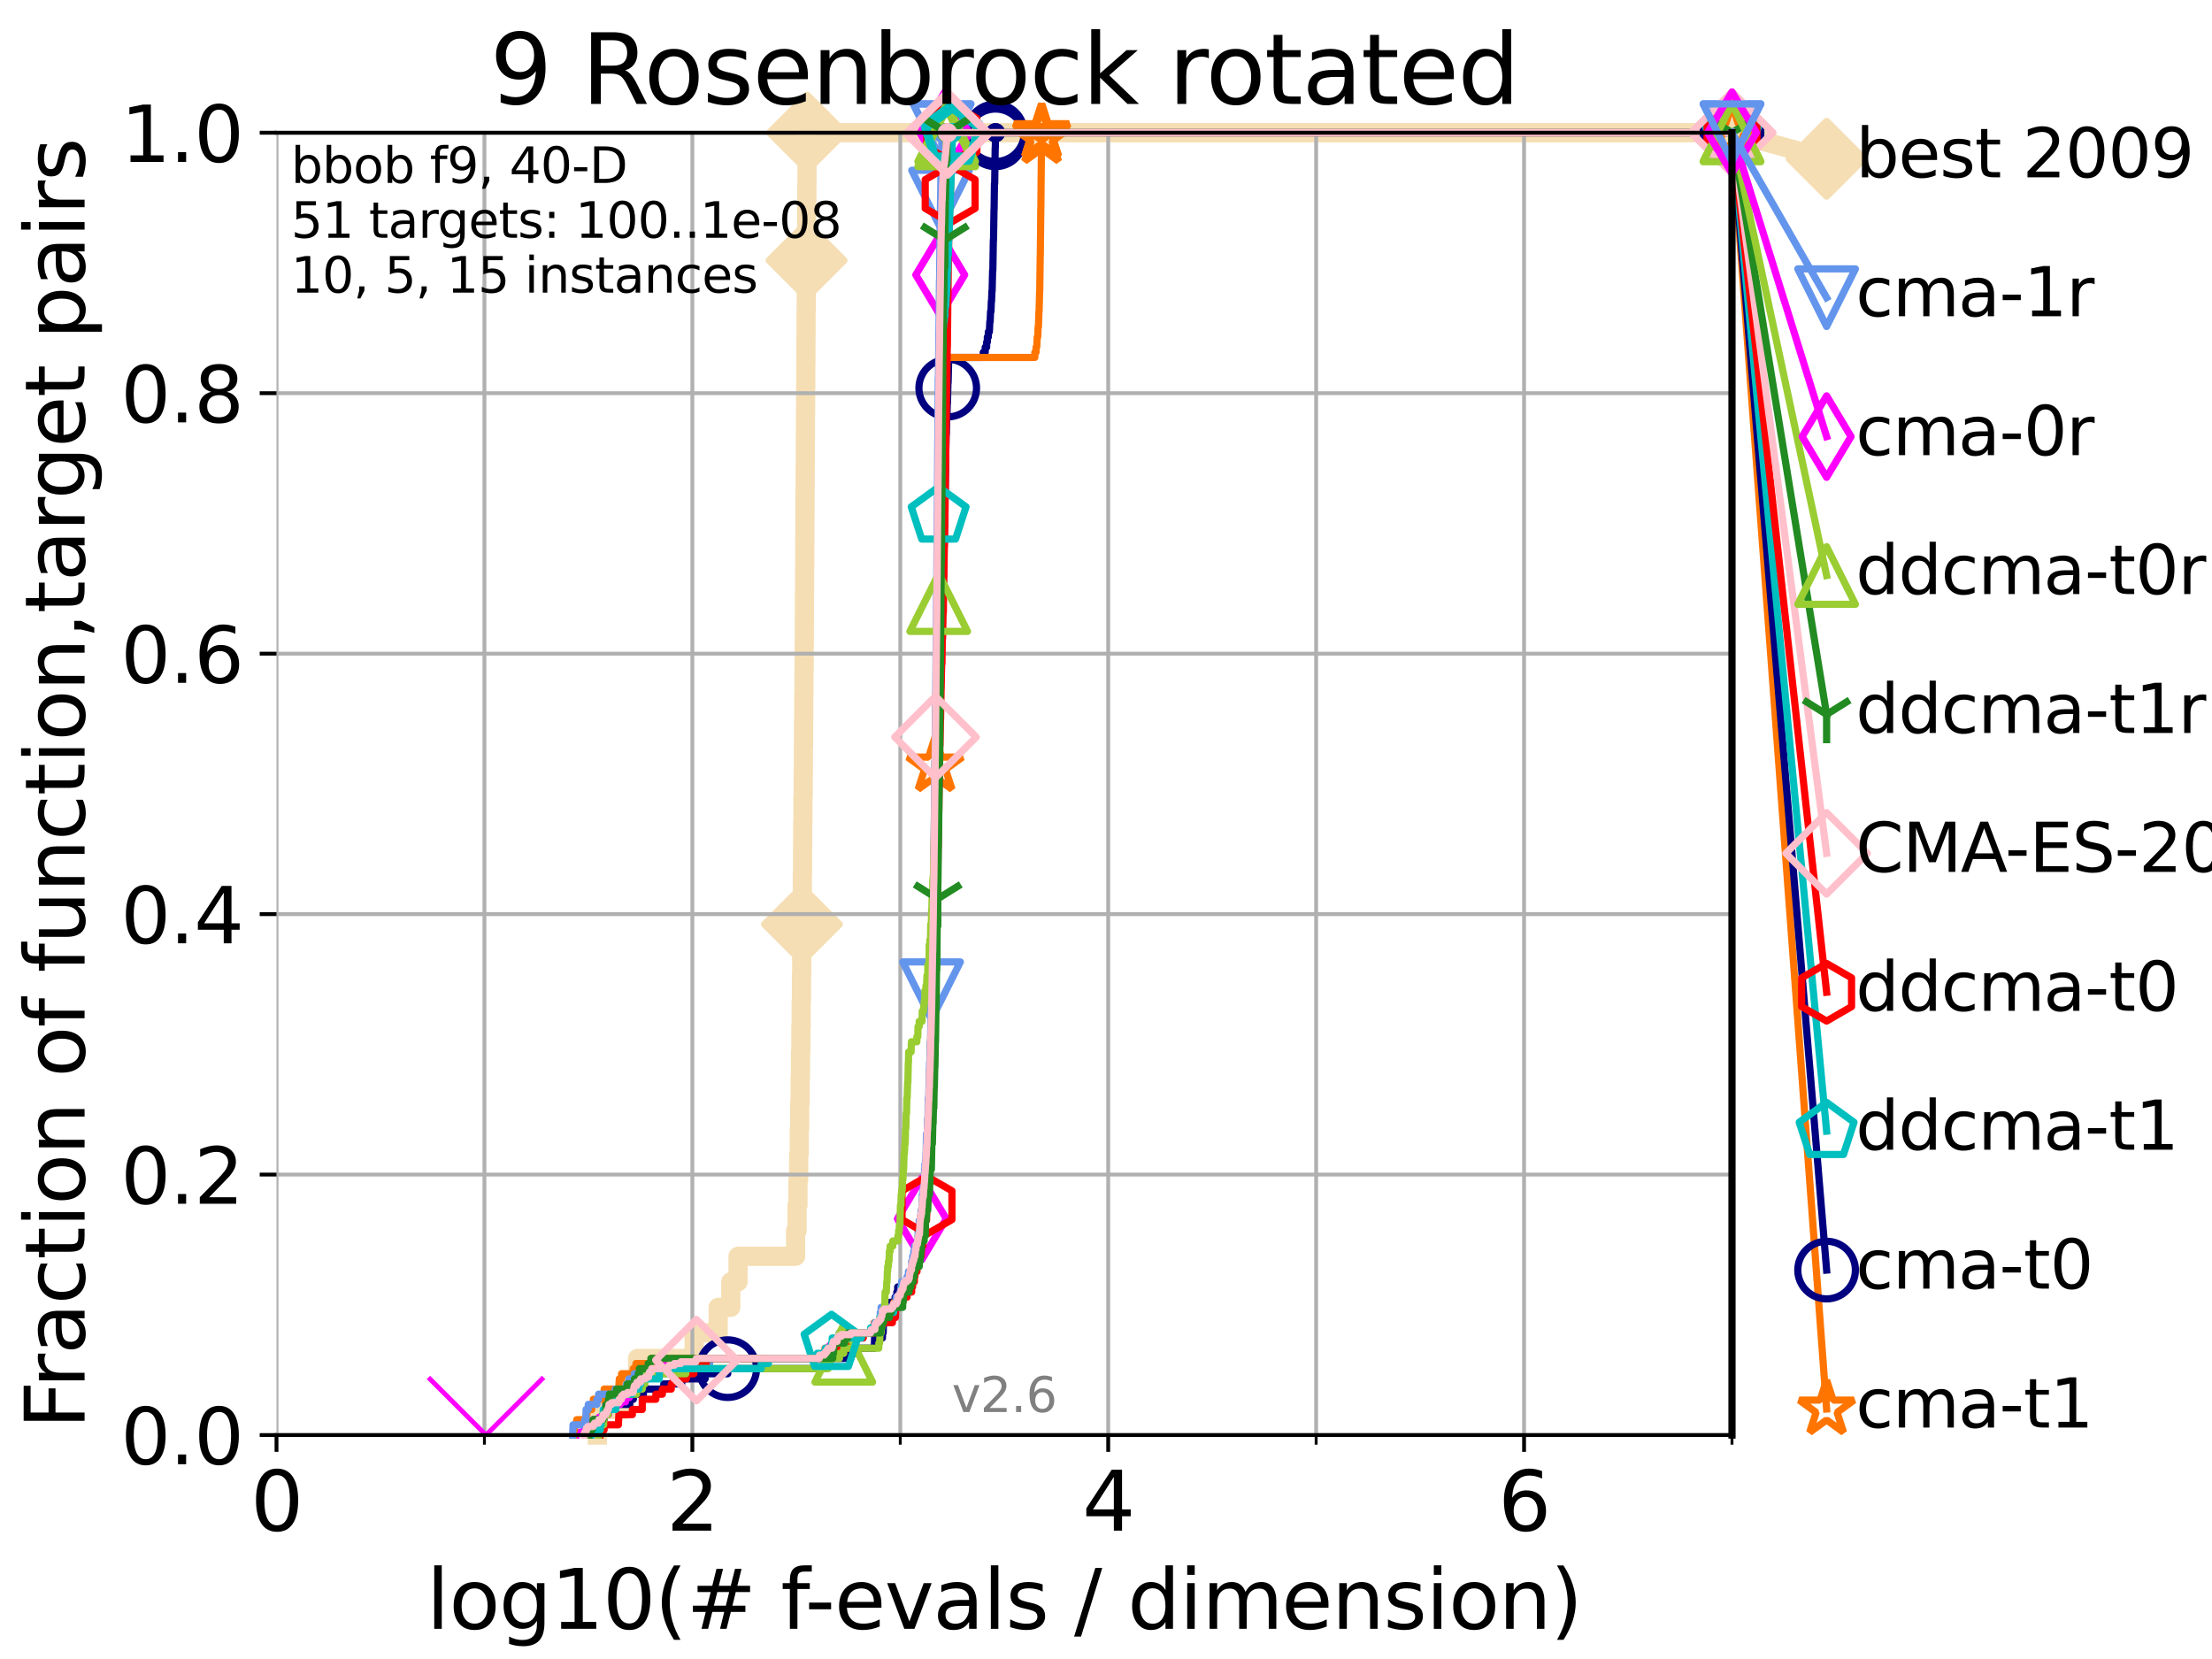 <?xml version="1.0" encoding="utf-8" standalone="no"?>
<!DOCTYPE svg PUBLIC "-//W3C//DTD SVG 1.1//EN"
  "http://www.w3.org/Graphics/SVG/1.1/DTD/svg11.dtd">
<svg xmlns:xlink="http://www.w3.org/1999/xlink" width="460.8pt" height="345.6pt" viewBox="0 0 460.8 345.6" xmlns="http://www.w3.org/2000/svg" version="1.1">
 <defs>
  <style type="text/css">*{stroke-linejoin: round; stroke-linecap: butt}</style>
 </defs>
 <g id="figure_1">
  <g id="patch_1">
   <path d="M 0 345.6 
L 460.8 345.6 
L 460.8 0 
L 0 0 
z
" style="fill: #ffffff"/>
  </g>
  <g id="axes_1">
   <g id="patch_2">
    <path d="M 57.6 298.944 
L 360.806 298.944 
L 360.806 27.648 
L 57.6 27.648 
z
" style="fill: #ffffff"/>
   </g>
   <g id="line2d_1">
    <path d="M 124.441 298.944 
L 124.441 293.624 
L 130.187 293.624 
L 130.187 288.305 
L 132.812 288.305 
L 132.812 282.985 
L 144.594 282.985 
L 144.594 277.666 
L 149.609 277.666 
L 149.609 272.346 
L 152.236 272.346 
L 152.236 267.027 
L 153.747 267.027 
L 153.747 261.707 
L 165.737 261.707 
L 165.737 256.388 
L 166.042 256.388 
L 166.042 251.068 
L 166.23 251.068 
L 166.23 245.749 
L 166.377 245.749 
L 166.377 240.429 
L 166.495 240.429 
L 166.495 235.11 
L 166.591 235.11 
L 166.591 229.79 
L 166.683 229.79 
L 166.683 224.471 
L 166.758 224.471 
L 166.758 219.151 
L 166.832 219.151 
L 166.832 213.832 
L 166.897 213.832 
L 166.897 208.512 
L 166.957 208.512 
L 166.957 203.192 
L 167.012 203.192 
L 167.012 197.873 
L 167.062 197.873 
L 167.062 192.553 
L 167.107 192.553 
L 167.107 187.234 
L 167.142 187.234 
L 167.142 181.914 
L 167.188 181.914 
L 167.188 176.595 
L 167.221 176.595 
L 167.221 171.275 
L 167.26 171.275 
L 167.26 165.956 
L 167.322 165.956 
L 167.322 160.636 
L 167.358 160.636 
L 167.358 155.317 
L 167.399 155.317 
L 167.399 149.997 
L 167.435 149.997 
L 167.435 144.678 
L 167.48 144.678 
L 167.48 139.358 
L 167.519 139.358 
L 167.519 134.039 
L 167.555 134.039 
L 167.555 128.719 
L 167.583 128.719 
L 167.583 123.4 
L 167.617 123.4 
L 167.617 118.08 
L 167.65 118.08 
L 167.65 112.76 
L 167.674 112.76 
L 167.674 107.441 
L 167.704 107.441 
L 167.704 102.121 
L 167.734 102.121 
L 167.734 96.802 
L 167.766 96.802 
L 167.766 91.482 
L 167.797 91.482 
L 167.797 86.163 
L 167.824 86.163 
L 167.824 80.843 
L 167.856 80.843 
L 167.856 75.524 
L 167.887 75.524 
L 167.887 70.204 
L 167.917 70.204 
L 167.917 64.885 
L 167.951 64.885 
L 167.951 59.565 
L 167.987 59.565 
L 167.987 54.246 
L 168.016 54.246 
L 168.016 48.926 
L 168.048 48.926 
L 168.048 43.607 
L 168.081 43.607 
L 168.081 38.287 
L 168.113 38.287 
L 168.113 32.968 
L 168.147 32.968 
L 168.147 27.648 
L 360.806 27.648 
" style="fill: none; stroke: #f5deb3; stroke-width: 4; stroke-linecap: square"/>
   </g>
   <g id="line2d_2">
    <defs>
     <path id="mfb5c370e42" d="M -0 7.778 
L 7.778 0 
L 0 -7.778 
L -7.778 -0 
z
" style="stroke: #f5deb3; stroke-width: 1.5; stroke-linejoin: miter"/>
    </defs>
    <g>
     <use xlink:href="#mfb5c370e42" x="167.062" y="192.553" style="fill: #f5deb3; stroke: #f5deb3; stroke-width: 1.5; stroke-linejoin: miter"/>
     <use xlink:href="#mfb5c370e42" x="168.016" y="54.246" style="fill: #f5deb3; stroke: #f5deb3; stroke-width: 1.5; stroke-linejoin: miter"/>
     <use xlink:href="#mfb5c370e42" x="168.147" y="27.648" style="fill: #f5deb3; stroke: #f5deb3; stroke-width: 1.5; stroke-linejoin: miter"/>
     <use xlink:href="#mfb5c370e42" x="168.147" y="27.648" style="fill: #f5deb3; stroke: #f5deb3; stroke-width: 1.5; stroke-linejoin: miter"/>
     <use xlink:href="#mfb5c370e42" x="360.806" y="27.648" style="fill: #f5deb3; stroke: #f5deb3; stroke-width: 1.5; stroke-linejoin: miter"/>
    </g>
   </g>
   <g id="line2d_3">
    <path style="fill: none; stroke: #f5deb3; stroke-width: 4; stroke-linecap: square"/>
    <g/>
   </g>
   <g id="line2d_4">
    <path d="M 360.806 27.648 
L 380.515 33.074 
" style="fill: none; stroke: #f5deb3; stroke-width: 4; stroke-linecap: square"/>
    <g>
     <use xlink:href="#mfb5c370e42" x="360.806" y="27.648" style="fill: #f5deb3; stroke: #f5deb3; stroke-width: 1.5; stroke-linejoin: miter"/>
     <use xlink:href="#mfb5c370e42" x="380.515" y="33.074" style="fill: #f5deb3; stroke: #f5deb3; stroke-width: 1.5; stroke-linejoin: miter"/>
    </g>
   </g>
   <g id="matplotlib.axis_1">
    <g id="xtick_1">
     <g id="line2d_5">
      <path d="M 57.6 298.944 
L 57.6 27.648 
" clip-path="url(#pd9905d34a0)" style="fill: none; stroke: #b0b0b0; stroke-width: 0.8; stroke-linecap: square"/>
     </g>
     <g id="line2d_6">
      <defs>
       <path id="m0614d7096f" d="M 0 0 
L 0 3.5 
" style="stroke: #000000; stroke-width: 0.8"/>
      </defs>
      <g>
       <use xlink:href="#m0614d7096f" x="57.6" y="298.944" style="stroke: #000000; stroke-width: 0.8"/>
      </g>
     </g>
     <g id="text_1">
      <!-- 0 -->
      <g transform="translate(52.192 318.861)scale(0.17 -0.17)">
       <defs>
        <path id="DejaVuSans-30" d="M 2034 4250 
Q 1547 4250 1301 3770 
Q 1056 3291 1056 2328 
Q 1056 1369 1301 889 
Q 1547 409 2034 409 
Q 2525 409 2770 889 
Q 3016 1369 3016 2328 
Q 3016 3291 2770 3770 
Q 2525 4250 2034 4250 
z
M 2034 4750 
Q 2819 4750 3233 4129 
Q 3647 3509 3647 2328 
Q 3647 1150 3233 529 
Q 2819 -91 2034 -91 
Q 1250 -91 836 529 
Q 422 1150 422 2328 
Q 422 3509 836 4129 
Q 1250 4750 2034 4750 
z
" transform="scale(0.016)"/>
       </defs>
       <use xlink:href="#DejaVuSans-30"/>
      </g>
     </g>
    </g>
    <g id="xtick_2">
     <g id="line2d_7">
      <path d="M 144.23 298.944 
L 144.23 27.648 
" clip-path="url(#pd9905d34a0)" style="fill: none; stroke: #b0b0b0; stroke-width: 0.8; stroke-linecap: square"/>
     </g>
     <g id="line2d_8">
      <g>
       <use xlink:href="#m0614d7096f" x="144.23" y="298.944" style="stroke: #000000; stroke-width: 0.8"/>
      </g>
     </g>
     <g id="text_2">
      <!-- 2 -->
      <g transform="translate(138.822 318.861)scale(0.17 -0.17)">
       <defs>
        <path id="DejaVuSans-32" d="M 1228 531 
L 3431 531 
L 3431 0 
L 469 0 
L 469 531 
Q 828 903 1448 1529 
Q 2069 2156 2228 2338 
Q 2531 2678 2651 2914 
Q 2772 3150 2772 3378 
Q 2772 3750 2511 3984 
Q 2250 4219 1831 4219 
Q 1534 4219 1204 4116 
Q 875 4013 500 3803 
L 500 4441 
Q 881 4594 1212 4672 
Q 1544 4750 1819 4750 
Q 2544 4750 2975 4387 
Q 3406 4025 3406 3419 
Q 3406 3131 3298 2873 
Q 3191 2616 2906 2266 
Q 2828 2175 2409 1742 
Q 1991 1309 1228 531 
z
" transform="scale(0.016)"/>
       </defs>
       <use xlink:href="#DejaVuSans-32"/>
      </g>
     </g>
    </g>
    <g id="xtick_3">
     <g id="line2d_9">
      <path d="M 230.861 298.944 
L 230.861 27.648 
" clip-path="url(#pd9905d34a0)" style="fill: none; stroke: #b0b0b0; stroke-width: 0.8; stroke-linecap: square"/>
     </g>
     <g id="line2d_10">
      <g>
       <use xlink:href="#m0614d7096f" x="230.861" y="298.944" style="stroke: #000000; stroke-width: 0.8"/>
      </g>
     </g>
     <g id="text_3">
      <!-- 4 -->
      <g transform="translate(225.453 318.861)scale(0.17 -0.17)">
       <defs>
        <path id="DejaVuSans-34" d="M 2419 4116 
L 825 1625 
L 2419 1625 
L 2419 4116 
z
M 2253 4666 
L 3047 4666 
L 3047 1625 
L 3713 1625 
L 3713 1100 
L 3047 1100 
L 3047 0 
L 2419 0 
L 2419 1100 
L 313 1100 
L 313 1709 
L 2253 4666 
z
" transform="scale(0.016)"/>
       </defs>
       <use xlink:href="#DejaVuSans-34"/>
      </g>
     </g>
    </g>
    <g id="xtick_4">
     <g id="line2d_11">
      <path d="M 317.491 298.944 
L 317.491 27.648 
" clip-path="url(#pd9905d34a0)" style="fill: none; stroke: #b0b0b0; stroke-width: 0.8; stroke-linecap: square"/>
     </g>
     <g id="line2d_12">
      <g>
       <use xlink:href="#m0614d7096f" x="317.491" y="298.944" style="stroke: #000000; stroke-width: 0.8"/>
      </g>
     </g>
     <g id="text_4">
      <!-- 6 -->
      <g transform="translate(312.083 318.861)scale(0.17 -0.17)">
       <defs>
        <path id="DejaVuSans-36" d="M 2113 2584 
Q 1688 2584 1439 2293 
Q 1191 2003 1191 1497 
Q 1191 994 1439 701 
Q 1688 409 2113 409 
Q 2538 409 2786 701 
Q 3034 994 3034 1497 
Q 3034 2003 2786 2293 
Q 2538 2584 2113 2584 
z
M 3366 4563 
L 3366 3988 
Q 3128 4100 2886 4159 
Q 2644 4219 2406 4219 
Q 1781 4219 1451 3797 
Q 1122 3375 1075 2522 
Q 1259 2794 1537 2939 
Q 1816 3084 2150 3084 
Q 2853 3084 3261 2657 
Q 3669 2231 3669 1497 
Q 3669 778 3244 343 
Q 2819 -91 2113 -91 
Q 1303 -91 875 529 
Q 447 1150 447 2328 
Q 447 3434 972 4092 
Q 1497 4750 2381 4750 
Q 2619 4750 2861 4703 
Q 3103 4656 3366 4563 
z
" transform="scale(0.016)"/>
       </defs>
       <use xlink:href="#DejaVuSans-36"/>
      </g>
     </g>
    </g>
    <g id="xtick_5">
     <g id="line2d_13">
      <path d="M 100.915 298.944 
L 100.915 27.648 
" clip-path="url(#pd9905d34a0)" style="fill: none; stroke: #b0b0b0; stroke-width: 0.8; stroke-linecap: square"/>
     </g>
     <g id="line2d_14">
      <defs>
       <path id="m286af05bd3" d="M 0 0 
L 0 2 
" style="stroke: #000000; stroke-width: 0.6"/>
      </defs>
      <g>
       <use xlink:href="#m286af05bd3" x="100.915" y="298.944" style="stroke: #000000; stroke-width: 0.6"/>
      </g>
     </g>
    </g>
    <g id="xtick_6">
     <g id="line2d_15">
      <path d="M 187.546 298.944 
L 187.546 27.648 
" clip-path="url(#pd9905d34a0)" style="fill: none; stroke: #b0b0b0; stroke-width: 0.8; stroke-linecap: square"/>
     </g>
     <g id="line2d_16">
      <g>
       <use xlink:href="#m286af05bd3" x="187.546" y="298.944" style="stroke: #000000; stroke-width: 0.6"/>
      </g>
     </g>
    </g>
    <g id="xtick_7">
     <g id="line2d_17">
      <path d="M 274.176 298.944 
L 274.176 27.648 
" clip-path="url(#pd9905d34a0)" style="fill: none; stroke: #b0b0b0; stroke-width: 0.8; stroke-linecap: square"/>
     </g>
     <g id="line2d_18">
      <g>
       <use xlink:href="#m286af05bd3" x="274.176" y="298.944" style="stroke: #000000; stroke-width: 0.6"/>
      </g>
     </g>
    </g>
    <g id="xtick_8">
     <g id="line2d_19">
      <path d="M 360.806 298.944 
L 360.806 27.648 
" clip-path="url(#pd9905d34a0)" style="fill: none; stroke: #b0b0b0; stroke-width: 0.8; stroke-linecap: square"/>
     </g>
     <g id="line2d_20">
      <g>
       <use xlink:href="#m286af05bd3" x="360.806" y="298.944" style="stroke: #000000; stroke-width: 0.6"/>
      </g>
     </g>
    </g>
    <g id="text_5">
     <!-- log10(# f-evals / dimension) -->
     <g transform="translate(88.823 339.314)scale(0.17 -0.17)">
      <defs>
       <path id="DejaVuSans-6c" d="M 603 4863 
L 1178 4863 
L 1178 0 
L 603 0 
L 603 4863 
z
" transform="scale(0.016)"/>
       <path id="DejaVuSans-6f" d="M 1959 3097 
Q 1497 3097 1228 2736 
Q 959 2375 959 1747 
Q 959 1119 1226 758 
Q 1494 397 1959 397 
Q 2419 397 2687 759 
Q 2956 1122 2956 1747 
Q 2956 2369 2687 2733 
Q 2419 3097 1959 3097 
z
M 1959 3584 
Q 2709 3584 3137 3096 
Q 3566 2609 3566 1747 
Q 3566 888 3137 398 
Q 2709 -91 1959 -91 
Q 1206 -91 779 398 
Q 353 888 353 1747 
Q 353 2609 779 3096 
Q 1206 3584 1959 3584 
z
" transform="scale(0.016)"/>
       <path id="DejaVuSans-67" d="M 2906 1791 
Q 2906 2416 2648 2759 
Q 2391 3103 1925 3103 
Q 1463 3103 1205 2759 
Q 947 2416 947 1791 
Q 947 1169 1205 825 
Q 1463 481 1925 481 
Q 2391 481 2648 825 
Q 2906 1169 2906 1791 
z
M 3481 434 
Q 3481 -459 3084 -895 
Q 2688 -1331 1869 -1331 
Q 1566 -1331 1297 -1286 
Q 1028 -1241 775 -1147 
L 775 -588 
Q 1028 -725 1275 -790 
Q 1522 -856 1778 -856 
Q 2344 -856 2625 -561 
Q 2906 -266 2906 331 
L 2906 616 
Q 2728 306 2450 153 
Q 2172 0 1784 0 
Q 1141 0 747 490 
Q 353 981 353 1791 
Q 353 2603 747 3093 
Q 1141 3584 1784 3584 
Q 2172 3584 2450 3431 
Q 2728 3278 2906 2969 
L 2906 3500 
L 3481 3500 
L 3481 434 
z
" transform="scale(0.016)"/>
       <path id="DejaVuSans-31" d="M 794 531 
L 1825 531 
L 1825 4091 
L 703 3866 
L 703 4441 
L 1819 4666 
L 2450 4666 
L 2450 531 
L 3481 531 
L 3481 0 
L 794 0 
L 794 531 
z
" transform="scale(0.016)"/>
       <path id="DejaVuSans-28" d="M 1984 4856 
Q 1566 4138 1362 3434 
Q 1159 2731 1159 2009 
Q 1159 1288 1364 580 
Q 1569 -128 1984 -844 
L 1484 -844 
Q 1016 -109 783 600 
Q 550 1309 550 2009 
Q 550 2706 781 3412 
Q 1013 4119 1484 4856 
L 1984 4856 
z
" transform="scale(0.016)"/>
       <path id="DejaVuSans-23" d="M 3272 2816 
L 2363 2816 
L 2100 1772 
L 3016 1772 
L 3272 2816 
z
M 2803 4594 
L 2478 3297 
L 3391 3297 
L 3719 4594 
L 4219 4594 
L 3897 3297 
L 4872 3297 
L 4872 2816 
L 3775 2816 
L 3519 1772 
L 4513 1772 
L 4513 1294 
L 3397 1294 
L 3072 0 
L 2572 0 
L 2894 1294 
L 1978 1294 
L 1656 0 
L 1153 0 
L 1478 1294 
L 494 1294 
L 494 1772 
L 1594 1772 
L 1856 2816 
L 850 2816 
L 850 3297 
L 1978 3297 
L 2297 4594 
L 2803 4594 
z
" transform="scale(0.016)"/>
       <path id="DejaVuSans-20" transform="scale(0.016)"/>
       <path id="DejaVuSans-66" d="M 2375 4863 
L 2375 4384 
L 1825 4384 
Q 1516 4384 1395 4259 
Q 1275 4134 1275 3809 
L 1275 3500 
L 2222 3500 
L 2222 3053 
L 1275 3053 
L 1275 0 
L 697 0 
L 697 3053 
L 147 3053 
L 147 3500 
L 697 3500 
L 697 3744 
Q 697 4328 969 4595 
Q 1241 4863 1831 4863 
L 2375 4863 
z
" transform="scale(0.016)"/>
       <path id="DejaVuSans-2d" d="M 313 2009 
L 1997 2009 
L 1997 1497 
L 313 1497 
L 313 2009 
z
" transform="scale(0.016)"/>
       <path id="DejaVuSans-65" d="M 3597 1894 
L 3597 1613 
L 953 1613 
Q 991 1019 1311 708 
Q 1631 397 2203 397 
Q 2534 397 2845 478 
Q 3156 559 3463 722 
L 3463 178 
Q 3153 47 2828 -22 
Q 2503 -91 2169 -91 
Q 1331 -91 842 396 
Q 353 884 353 1716 
Q 353 2575 817 3079 
Q 1281 3584 2069 3584 
Q 2775 3584 3186 3129 
Q 3597 2675 3597 1894 
z
M 3022 2063 
Q 3016 2534 2758 2815 
Q 2500 3097 2075 3097 
Q 1594 3097 1305 2825 
Q 1016 2553 972 2059 
L 3022 2063 
z
" transform="scale(0.016)"/>
       <path id="DejaVuSans-76" d="M 191 3500 
L 800 3500 
L 1894 563 
L 2988 3500 
L 3597 3500 
L 2284 0 
L 1503 0 
L 191 3500 
z
" transform="scale(0.016)"/>
       <path id="DejaVuSans-61" d="M 2194 1759 
Q 1497 1759 1228 1600 
Q 959 1441 959 1056 
Q 959 750 1161 570 
Q 1363 391 1709 391 
Q 2188 391 2477 730 
Q 2766 1069 2766 1631 
L 2766 1759 
L 2194 1759 
z
M 3341 1997 
L 3341 0 
L 2766 0 
L 2766 531 
Q 2569 213 2275 61 
Q 1981 -91 1556 -91 
Q 1019 -91 701 211 
Q 384 513 384 1019 
Q 384 1609 779 1909 
Q 1175 2209 1959 2209 
L 2766 2209 
L 2766 2266 
Q 2766 2663 2505 2880 
Q 2244 3097 1772 3097 
Q 1472 3097 1187 3025 
Q 903 2953 641 2809 
L 641 3341 
Q 956 3463 1253 3523 
Q 1550 3584 1831 3584 
Q 2591 3584 2966 3190 
Q 3341 2797 3341 1997 
z
" transform="scale(0.016)"/>
       <path id="DejaVuSans-73" d="M 2834 3397 
L 2834 2853 
Q 2591 2978 2328 3040 
Q 2066 3103 1784 3103 
Q 1356 3103 1142 2972 
Q 928 2841 928 2578 
Q 928 2378 1081 2264 
Q 1234 2150 1697 2047 
L 1894 2003 
Q 2506 1872 2764 1633 
Q 3022 1394 3022 966 
Q 3022 478 2636 193 
Q 2250 -91 1575 -91 
Q 1294 -91 989 -36 
Q 684 19 347 128 
L 347 722 
Q 666 556 975 473 
Q 1284 391 1588 391 
Q 1994 391 2212 530 
Q 2431 669 2431 922 
Q 2431 1156 2273 1281 
Q 2116 1406 1581 1522 
L 1381 1569 
Q 847 1681 609 1914 
Q 372 2147 372 2553 
Q 372 3047 722 3315 
Q 1072 3584 1716 3584 
Q 2034 3584 2315 3537 
Q 2597 3491 2834 3397 
z
" transform="scale(0.016)"/>
       <path id="DejaVuSans-2f" d="M 1625 4666 
L 2156 4666 
L 531 -594 
L 0 -594 
L 1625 4666 
z
" transform="scale(0.016)"/>
       <path id="DejaVuSans-64" d="M 2906 2969 
L 2906 4863 
L 3481 4863 
L 3481 0 
L 2906 0 
L 2906 525 
Q 2725 213 2448 61 
Q 2172 -91 1784 -91 
Q 1150 -91 751 415 
Q 353 922 353 1747 
Q 353 2572 751 3078 
Q 1150 3584 1784 3584 
Q 2172 3584 2448 3432 
Q 2725 3281 2906 2969 
z
M 947 1747 
Q 947 1113 1208 752 
Q 1469 391 1925 391 
Q 2381 391 2643 752 
Q 2906 1113 2906 1747 
Q 2906 2381 2643 2742 
Q 2381 3103 1925 3103 
Q 1469 3103 1208 2742 
Q 947 2381 947 1747 
z
" transform="scale(0.016)"/>
       <path id="DejaVuSans-69" d="M 603 3500 
L 1178 3500 
L 1178 0 
L 603 0 
L 603 3500 
z
M 603 4863 
L 1178 4863 
L 1178 4134 
L 603 4134 
L 603 4863 
z
" transform="scale(0.016)"/>
       <path id="DejaVuSans-6d" d="M 3328 2828 
Q 3544 3216 3844 3400 
Q 4144 3584 4550 3584 
Q 5097 3584 5394 3201 
Q 5691 2819 5691 2113 
L 5691 0 
L 5113 0 
L 5113 2094 
Q 5113 2597 4934 2840 
Q 4756 3084 4391 3084 
Q 3944 3084 3684 2787 
Q 3425 2491 3425 1978 
L 3425 0 
L 2847 0 
L 2847 2094 
Q 2847 2600 2669 2842 
Q 2491 3084 2119 3084 
Q 1678 3084 1418 2786 
Q 1159 2488 1159 1978 
L 1159 0 
L 581 0 
L 581 3500 
L 1159 3500 
L 1159 2956 
Q 1356 3278 1631 3431 
Q 1906 3584 2284 3584 
Q 2666 3584 2933 3390 
Q 3200 3197 3328 2828 
z
" transform="scale(0.016)"/>
       <path id="DejaVuSans-6e" d="M 3513 2113 
L 3513 0 
L 2938 0 
L 2938 2094 
Q 2938 2591 2744 2837 
Q 2550 3084 2163 3084 
Q 1697 3084 1428 2787 
Q 1159 2491 1159 1978 
L 1159 0 
L 581 0 
L 581 3500 
L 1159 3500 
L 1159 2956 
Q 1366 3272 1645 3428 
Q 1925 3584 2291 3584 
Q 2894 3584 3203 3211 
Q 3513 2838 3513 2113 
z
" transform="scale(0.016)"/>
       <path id="DejaVuSans-29" d="M 513 4856 
L 1013 4856 
Q 1481 4119 1714 3412 
Q 1947 2706 1947 2009 
Q 1947 1309 1714 600 
Q 1481 -109 1013 -844 
L 513 -844 
Q 928 -128 1133 580 
Q 1338 1288 1338 2009 
Q 1338 2731 1133 3434 
Q 928 4138 513 4856 
z
" transform="scale(0.016)"/>
      </defs>
      <use xlink:href="#DejaVuSans-6c"/>
      <use xlink:href="#DejaVuSans-6f" x="27.783"/>
      <use xlink:href="#DejaVuSans-67" x="88.965"/>
      <use xlink:href="#DejaVuSans-31" x="152.441"/>
      <use xlink:href="#DejaVuSans-30" x="216.064"/>
      <use xlink:href="#DejaVuSans-28" x="279.688"/>
      <use xlink:href="#DejaVuSans-23" x="318.701"/>
      <use xlink:href="#DejaVuSans-20" x="402.49"/>
      <use xlink:href="#DejaVuSans-66" x="434.277"/>
      <use xlink:href="#DejaVuSans-2d" x="463.982"/>
      <use xlink:href="#DejaVuSans-65" x="500.066"/>
      <use xlink:href="#DejaVuSans-76" x="561.59"/>
      <use xlink:href="#DejaVuSans-61" x="620.77"/>
      <use xlink:href="#DejaVuSans-6c" x="682.049"/>
      <use xlink:href="#DejaVuSans-73" x="709.832"/>
      <use xlink:href="#DejaVuSans-20" x="761.932"/>
      <use xlink:href="#DejaVuSans-2f" x="793.719"/>
      <use xlink:href="#DejaVuSans-20" x="827.41"/>
      <use xlink:href="#DejaVuSans-64" x="859.197"/>
      <use xlink:href="#DejaVuSans-69" x="922.674"/>
      <use xlink:href="#DejaVuSans-6d" x="950.457"/>
      <use xlink:href="#DejaVuSans-65" x="1047.869"/>
      <use xlink:href="#DejaVuSans-6e" x="1109.393"/>
      <use xlink:href="#DejaVuSans-73" x="1172.771"/>
      <use xlink:href="#DejaVuSans-69" x="1224.871"/>
      <use xlink:href="#DejaVuSans-6f" x="1252.654"/>
      <use xlink:href="#DejaVuSans-6e" x="1313.836"/>
      <use xlink:href="#DejaVuSans-29" x="1377.215"/>
     </g>
    </g>
   </g>
   <g id="matplotlib.axis_2">
    <g id="ytick_1">
     <g id="line2d_21">
      <path d="M 57.6 298.944 
L 360.806 298.944 
" clip-path="url(#pd9905d34a0)" style="fill: none; stroke: #b0b0b0; stroke-width: 0.8; stroke-linecap: square"/>
     </g>
     <g id="line2d_22">
      <defs>
       <path id="m2191decb25" d="M 0 0 
L -3.5 0 
" style="stroke: #000000; stroke-width: 0.8"/>
      </defs>
      <g>
       <use xlink:href="#m2191decb25" x="57.6" y="298.944" style="stroke: #000000; stroke-width: 0.8"/>
      </g>
     </g>
     <g id="text_6">
      <!-- 0.0 -->
      <g transform="translate(25.155 305.023)scale(0.16 -0.16)">
       <defs>
        <path id="DejaVuSans-2e" d="M 684 794 
L 1344 794 
L 1344 0 
L 684 0 
L 684 794 
z
" transform="scale(0.016)"/>
       </defs>
       <use xlink:href="#DejaVuSans-30"/>
       <use xlink:href="#DejaVuSans-2e" x="63.623"/>
       <use xlink:href="#DejaVuSans-30" x="95.41"/>
      </g>
     </g>
    </g>
    <g id="ytick_2">
     <g id="line2d_23">
      <path d="M 57.6 244.685 
L 360.806 244.685 
" clip-path="url(#pd9905d34a0)" style="fill: none; stroke: #b0b0b0; stroke-width: 0.8; stroke-linecap: square"/>
     </g>
     <g id="line2d_24">
      <g>
       <use xlink:href="#m2191decb25" x="57.6" y="244.685" style="stroke: #000000; stroke-width: 0.8"/>
      </g>
     </g>
     <g id="text_7">
      <!-- 0.2 -->
      <g transform="translate(25.155 250.764)scale(0.16 -0.16)">
       <use xlink:href="#DejaVuSans-30"/>
       <use xlink:href="#DejaVuSans-2e" x="63.623"/>
       <use xlink:href="#DejaVuSans-32" x="95.41"/>
      </g>
     </g>
    </g>
    <g id="ytick_3">
     <g id="line2d_25">
      <path d="M 57.6 190.426 
L 360.806 190.426 
" clip-path="url(#pd9905d34a0)" style="fill: none; stroke: #b0b0b0; stroke-width: 0.8; stroke-linecap: square"/>
     </g>
     <g id="line2d_26">
      <g>
       <use xlink:href="#m2191decb25" x="57.6" y="190.426" style="stroke: #000000; stroke-width: 0.8"/>
      </g>
     </g>
     <g id="text_8">
      <!-- 0.4 -->
      <g transform="translate(25.155 196.504)scale(0.16 -0.16)">
       <use xlink:href="#DejaVuSans-30"/>
       <use xlink:href="#DejaVuSans-2e" x="63.623"/>
       <use xlink:href="#DejaVuSans-34" x="95.41"/>
      </g>
     </g>
    </g>
    <g id="ytick_4">
     <g id="line2d_27">
      <path d="M 57.6 136.166 
L 360.806 136.166 
" clip-path="url(#pd9905d34a0)" style="fill: none; stroke: #b0b0b0; stroke-width: 0.8; stroke-linecap: square"/>
     </g>
     <g id="line2d_28">
      <g>
       <use xlink:href="#m2191decb25" x="57.6" y="136.166" style="stroke: #000000; stroke-width: 0.8"/>
      </g>
     </g>
     <g id="text_9">
      <!-- 0.6 -->
      <g transform="translate(25.155 142.245)scale(0.16 -0.16)">
       <use xlink:href="#DejaVuSans-30"/>
       <use xlink:href="#DejaVuSans-2e" x="63.623"/>
       <use xlink:href="#DejaVuSans-36" x="95.41"/>
      </g>
     </g>
    </g>
    <g id="ytick_5">
     <g id="line2d_29">
      <path d="M 57.6 81.907 
L 360.806 81.907 
" clip-path="url(#pd9905d34a0)" style="fill: none; stroke: #b0b0b0; stroke-width: 0.8; stroke-linecap: square"/>
     </g>
     <g id="line2d_30">
      <g>
       <use xlink:href="#m2191decb25" x="57.6" y="81.907" style="stroke: #000000; stroke-width: 0.8"/>
      </g>
     </g>
     <g id="text_10">
      <!-- 0.8 -->
      <g transform="translate(25.155 87.986)scale(0.16 -0.16)">
       <defs>
        <path id="DejaVuSans-38" d="M 2034 2216 
Q 1584 2216 1326 1975 
Q 1069 1734 1069 1313 
Q 1069 891 1326 650 
Q 1584 409 2034 409 
Q 2484 409 2743 651 
Q 3003 894 3003 1313 
Q 3003 1734 2745 1975 
Q 2488 2216 2034 2216 
z
M 1403 2484 
Q 997 2584 770 2862 
Q 544 3141 544 3541 
Q 544 4100 942 4425 
Q 1341 4750 2034 4750 
Q 2731 4750 3128 4425 
Q 3525 4100 3525 3541 
Q 3525 3141 3298 2862 
Q 3072 2584 2669 2484 
Q 3125 2378 3379 2068 
Q 3634 1759 3634 1313 
Q 3634 634 3220 271 
Q 2806 -91 2034 -91 
Q 1263 -91 848 271 
Q 434 634 434 1313 
Q 434 1759 690 2068 
Q 947 2378 1403 2484 
z
M 1172 3481 
Q 1172 3119 1398 2916 
Q 1625 2713 2034 2713 
Q 2441 2713 2670 2916 
Q 2900 3119 2900 3481 
Q 2900 3844 2670 4047 
Q 2441 4250 2034 4250 
Q 1625 4250 1398 4047 
Q 1172 3844 1172 3481 
z
" transform="scale(0.016)"/>
       </defs>
       <use xlink:href="#DejaVuSans-30"/>
       <use xlink:href="#DejaVuSans-2e" x="63.623"/>
       <use xlink:href="#DejaVuSans-38" x="95.41"/>
      </g>
     </g>
    </g>
    <g id="ytick_6">
     <g id="line2d_31">
      <path d="M 57.6 27.648 
L 360.806 27.648 
" clip-path="url(#pd9905d34a0)" style="fill: none; stroke: #b0b0b0; stroke-width: 0.8; stroke-linecap: square"/>
     </g>
     <g id="line2d_32">
      <g>
       <use xlink:href="#m2191decb25" x="57.6" y="27.648" style="stroke: #000000; stroke-width: 0.8"/>
      </g>
     </g>
     <g id="text_11">
      <!-- 1.0 -->
      <g transform="translate(25.155 33.727)scale(0.16 -0.16)">
       <use xlink:href="#DejaVuSans-31"/>
       <use xlink:href="#DejaVuSans-2e" x="63.623"/>
       <use xlink:href="#DejaVuSans-30" x="95.41"/>
      </g>
     </g>
    </g>
    <g id="text_12">
     <!-- Fraction of function,target pairs -->
     <g transform="translate(17.62 297.681)rotate(-90)scale(0.17 -0.17)">
      <defs>
       <path id="DejaVuSans-46" d="M 628 4666 
L 3309 4666 
L 3309 4134 
L 1259 4134 
L 1259 2759 
L 3109 2759 
L 3109 2228 
L 1259 2228 
L 1259 0 
L 628 0 
L 628 4666 
z
" transform="scale(0.016)"/>
       <path id="DejaVuSans-72" d="M 2631 2963 
Q 2534 3019 2420 3045 
Q 2306 3072 2169 3072 
Q 1681 3072 1420 2755 
Q 1159 2438 1159 1844 
L 1159 0 
L 581 0 
L 581 3500 
L 1159 3500 
L 1159 2956 
Q 1341 3275 1631 3429 
Q 1922 3584 2338 3584 
Q 2397 3584 2469 3576 
Q 2541 3569 2628 3553 
L 2631 2963 
z
" transform="scale(0.016)"/>
       <path id="DejaVuSans-63" d="M 3122 3366 
L 3122 2828 
Q 2878 2963 2633 3030 
Q 2388 3097 2138 3097 
Q 1578 3097 1268 2742 
Q 959 2388 959 1747 
Q 959 1106 1268 751 
Q 1578 397 2138 397 
Q 2388 397 2633 464 
Q 2878 531 3122 666 
L 3122 134 
Q 2881 22 2623 -34 
Q 2366 -91 2075 -91 
Q 1284 -91 818 406 
Q 353 903 353 1747 
Q 353 2603 823 3093 
Q 1294 3584 2113 3584 
Q 2378 3584 2631 3529 
Q 2884 3475 3122 3366 
z
" transform="scale(0.016)"/>
       <path id="DejaVuSans-74" d="M 1172 4494 
L 1172 3500 
L 2356 3500 
L 2356 3053 
L 1172 3053 
L 1172 1153 
Q 1172 725 1289 603 
Q 1406 481 1766 481 
L 2356 481 
L 2356 0 
L 1766 0 
Q 1100 0 847 248 
Q 594 497 594 1153 
L 594 3053 
L 172 3053 
L 172 3500 
L 594 3500 
L 594 4494 
L 1172 4494 
z
" transform="scale(0.016)"/>
       <path id="DejaVuSans-75" d="M 544 1381 
L 544 3500 
L 1119 3500 
L 1119 1403 
Q 1119 906 1312 657 
Q 1506 409 1894 409 
Q 2359 409 2629 706 
Q 2900 1003 2900 1516 
L 2900 3500 
L 3475 3500 
L 3475 0 
L 2900 0 
L 2900 538 
Q 2691 219 2414 64 
Q 2138 -91 1772 -91 
Q 1169 -91 856 284 
Q 544 659 544 1381 
z
M 1991 3584 
L 1991 3584 
z
" transform="scale(0.016)"/>
       <path id="DejaVuSans-2c" d="M 750 794 
L 1409 794 
L 1409 256 
L 897 -744 
L 494 -744 
L 750 256 
L 750 794 
z
" transform="scale(0.016)"/>
       <path id="DejaVuSans-70" d="M 1159 525 
L 1159 -1331 
L 581 -1331 
L 581 3500 
L 1159 3500 
L 1159 2969 
Q 1341 3281 1617 3432 
Q 1894 3584 2278 3584 
Q 2916 3584 3314 3078 
Q 3713 2572 3713 1747 
Q 3713 922 3314 415 
Q 2916 -91 2278 -91 
Q 1894 -91 1617 61 
Q 1341 213 1159 525 
z
M 3116 1747 
Q 3116 2381 2855 2742 
Q 2594 3103 2138 3103 
Q 1681 3103 1420 2742 
Q 1159 2381 1159 1747 
Q 1159 1113 1420 752 
Q 1681 391 2138 391 
Q 2594 391 2855 752 
Q 3116 1113 3116 1747 
z
" transform="scale(0.016)"/>
      </defs>
      <use xlink:href="#DejaVuSans-46"/>
      <use xlink:href="#DejaVuSans-72" x="50.27"/>
      <use xlink:href="#DejaVuSans-61" x="91.383"/>
      <use xlink:href="#DejaVuSans-63" x="152.662"/>
      <use xlink:href="#DejaVuSans-74" x="207.643"/>
      <use xlink:href="#DejaVuSans-69" x="246.852"/>
      <use xlink:href="#DejaVuSans-6f" x="274.635"/>
      <use xlink:href="#DejaVuSans-6e" x="335.816"/>
      <use xlink:href="#DejaVuSans-20" x="399.195"/>
      <use xlink:href="#DejaVuSans-6f" x="430.982"/>
      <use xlink:href="#DejaVuSans-66" x="492.164"/>
      <use xlink:href="#DejaVuSans-20" x="527.369"/>
      <use xlink:href="#DejaVuSans-66" x="559.156"/>
      <use xlink:href="#DejaVuSans-75" x="594.361"/>
      <use xlink:href="#DejaVuSans-6e" x="657.74"/>
      <use xlink:href="#DejaVuSans-63" x="721.119"/>
      <use xlink:href="#DejaVuSans-74" x="776.1"/>
      <use xlink:href="#DejaVuSans-69" x="815.309"/>
      <use xlink:href="#DejaVuSans-6f" x="843.092"/>
      <use xlink:href="#DejaVuSans-6e" x="904.273"/>
      <use xlink:href="#DejaVuSans-2c" x="967.652"/>
      <use xlink:href="#DejaVuSans-74" x="999.439"/>
      <use xlink:href="#DejaVuSans-61" x="1038.648"/>
      <use xlink:href="#DejaVuSans-72" x="1099.928"/>
      <use xlink:href="#DejaVuSans-67" x="1139.291"/>
      <use xlink:href="#DejaVuSans-65" x="1202.768"/>
      <use xlink:href="#DejaVuSans-74" x="1264.291"/>
      <use xlink:href="#DejaVuSans-20" x="1303.5"/>
      <use xlink:href="#DejaVuSans-70" x="1335.287"/>
      <use xlink:href="#DejaVuSans-61" x="1398.764"/>
      <use xlink:href="#DejaVuSans-69" x="1460.043"/>
      <use xlink:href="#DejaVuSans-72" x="1487.826"/>
      <use xlink:href="#DejaVuSans-73" x="1528.939"/>
     </g>
    </g>
   </g>
   <g id="line2d_33">
    <defs>
     <path id="m22eefb2eb6" d="M 0 1.5 
C 0.398 1.5 0.779 1.342 1.061 1.061 
C 1.342 0.779 1.5 0.398 1.5 0 
C 1.5 -0.398 1.342 -0.779 1.061 -1.061 
C 0.779 -1.342 0.398 -1.5 0 -1.5 
C -0.398 -1.5 -0.779 -1.342 -1.061 -1.061 
C -1.342 -0.779 -1.5 -0.398 -1.5 0 
C -1.5 0.398 -1.342 0.779 -1.061 1.061 
C -0.779 1.342 -0.398 1.5 0 1.5 
z
" style="stroke: #f5deb3"/>
    </defs>
    <g>
     <use xlink:href="#m22eefb2eb6" x="168.147" y="27.648" style="fill: #f5deb3; stroke: #f5deb3"/>
     <use xlink:href="#m22eefb2eb6" x="168.147" y="27.648" style="fill: #f5deb3; stroke: #f5deb3"/>
    </g>
   </g>
   <g id="line2d_34">
    <defs>
     <path id="m1b417b4f2d" d="M 0 1.5 
C 0.398 1.5 0.779 1.342 1.061 1.061 
C 1.342 0.779 1.5 0.398 1.5 0 
C 1.5 -0.398 1.342 -0.779 1.061 -1.061 
C 0.779 -1.342 0.398 -1.5 0 -1.5 
C -0.398 -1.5 -0.779 -1.342 -1.061 -1.061 
C -1.342 -0.779 -1.5 -0.398 -1.5 0 
C -1.5 0.398 -1.342 0.779 -1.061 1.061 
C -0.779 1.342 -0.398 1.5 0 1.5 
z
" style="stroke: #000080"/>
    </defs>
    <g>
     <use xlink:href="#m1b417b4f2d" x="207.378" y="27.648" style="fill: #000080; stroke: #000080"/>
     <use xlink:href="#m1b417b4f2d" x="207.378" y="27.648" style="fill: #000080; stroke: #000080"/>
    </g>
   </g>
   <g id="line2d_35">
    <path d="M 122.634 298.944 
L 122.634 297.88 
L 123.488 297.88 
L 123.559 295.752 
L 125.842 295.752 
L 125.942 293.624 
L 126.201 293.624 
L 126.201 292.561 
L 131.172 292.561 
L 131.172 291.497 
L 131.938 291.497 
L 131.938 290.433 
L 134.04 290.433 
L 134.04 289.369 
L 138.278 289.369 
L 138.278 288.305 
L 142.017 288.305 
L 142.017 287.241 
L 146.892 287.241 
L 146.892 286.177 
L 151.602 286.177 
L 151.602 285.113 
L 171.783 285.113 
L 171.824 282.985 
L 177.004 282.985 
L 177.004 281.922 
L 178.725 281.922 
L 178.725 280.858 
L 182.129 280.858 
L 182.195 278.73 
L 183.829 278.73 
L 183.829 277.666 
L 183.985 277.666 
L 184.034 275.538 
L 184.253 275.538 
L 184.253 274.474 
L 184.414 274.474 
L 184.414 273.41 
L 184.563 273.41 
L 184.563 272.346 
L 185.448 272.346 
L 185.448 271.282 
L 186.459 271.282 
L 186.459 270.219 
L 186.823 270.219 
L 186.823 269.155 
L 187.006 269.155 
L 187.006 268.091 
L 189.196 268.091 
L 189.196 267.027 
L 189.314 267.027 
L 189.314 265.963 
L 189.601 265.963 
L 189.601 264.899 
L 190.196 264.899 
L 190.196 263.835 
L 190.774 263.835 
L 190.823 261.707 
L 191.289 261.707 
L 191.289 260.643 
L 191.603 260.643 
L 191.65 258.516 
L 192.038 258.516 
L 192.038 257.452 
L 192.265 257.452 
L 192.333 255.324 
L 192.501 255.324 
L 192.501 254.26 
L 192.63 254.26 
L 192.722 252.132 
L 192.873 252.132 
L 192.873 251.068 
L 193.055 251.068 
L 193.055 250.004 
L 193.217 250.004 
L 193.321 246.813 
L 193.331 246.813 
L 193.43 244.685 
L 193.569 244.685 
L 193.577 242.557 
L 193.728 242.557 
L 193.757 240.429 
L 193.848 240.429 
L 193.872 237.237 
L 193.974 237.237 
L 193.99 235.11 
L 194.099 235.11 
L 194.191 228.726 
L 194.257 228.726 
L 194.333 224.471 
L 194.401 224.471 
L 194.474 221.279 
L 194.526 221.279 
L 194.627 213.832 
L 194.67 213.832 
L 194.761 208.512 
L 194.799 208.512 
L 194.903 201.065 
L 194.921 201.065 
L 195.013 194.681 
L 195.034 194.681 
L 195.144 187.234 
L 195.159 187.234 
L 195.239 179.787 
L 195.271 179.787 
L 195.374 170.211 
L 195.405 170.211 
L 195.504 159.572 
L 195.526 159.572 
L 195.608 153.189 
L 195.656 153.189 
L 195.756 145.742 
L 195.819 145.742 
L 195.878 142.55 
L 195.948 142.55 
L 196.043 138.294 
L 196.087 138.294 
L 196.161 134.039 
L 196.234 134.039 
L 196.329 127.655 
L 196.393 127.655 
L 196.492 121.272 
L 196.522 121.272 
L 196.629 114.888 
L 196.65 114.888 
L 196.736 109.569 
L 196.773 109.569 
L 196.868 102.121 
L 196.899 102.121 
L 197.001 94.674 
L 197.01 94.674 
L 197.104 90.418 
L 197.14 90.418 
L 197.204 87.227 
L 197.261 87.227 
L 197.34 84.035 
L 197.374 84.035 
L 197.473 79.779 
L 197.509 79.779 
L 197.614 75.524 
L 197.659 75.524 
L 197.659 74.46 
L 204.83 74.46 
L 204.83 73.396 
L 205.239 73.396 
L 205.239 72.332 
L 205.538 72.332 
L 205.538 71.268 
L 205.682 71.268 
L 205.682 70.204 
L 205.886 70.204 
L 205.886 69.14 
L 206.102 69.14 
L 206.201 67.013 
L 206.265 67.013 
L 206.352 64.885 
L 206.44 64.885 
L 206.513 62.757 
L 206.556 62.757 
L 206.634 60.629 
L 206.676 60.629 
L 206.781 56.373 
L 206.826 56.373 
L 206.936 49.99 
L 206.97 49.99 
L 207.07 43.607 
L 207.089 43.607 
L 207.163 38.287 
L 207.209 38.287 
L 207.315 30.84 
L 207.342 30.84 
L 207.378 27.648 
L 360.806 27.648 
L 360.806 27.648 
" style="fill: none; stroke: #000080; stroke-width: 1.5; stroke-linecap: square"/>
   </g>
   <g id="line2d_36">
    <defs>
     <path id="m56ef97b01b" d="M 0 6 
C 1.591 6 3.117 5.368 4.243 4.243 
C 5.368 3.117 6 1.591 6 0 
C 6 -1.591 5.368 -3.117 4.243 -4.243 
C 3.117 -5.368 1.591 -6 0 -6 
C -1.591 -6 -3.117 -5.368 -4.243 -4.243 
C -5.368 -3.117 -6 -1.591 -6 0 
C -6 1.591 -5.368 3.117 -4.243 4.243 
C -3.117 5.368 -1.591 6 0 6 
z
" style="stroke: #000080; stroke-width: 1.5"/>
    </defs>
    <g>
     <use xlink:href="#m56ef97b01b" x="151.602" y="285.113" style="fill-opacity: 0; stroke: #000080; stroke-width: 1.5"/>
     <use xlink:href="#m56ef97b01b" x="197.427" y="80.843" style="fill-opacity: 0; stroke: #000080; stroke-width: 1.5"/>
     <use xlink:href="#m56ef97b01b" x="207.378" y="28.712" style="fill-opacity: 0; stroke: #000080; stroke-width: 1.5"/>
     <use xlink:href="#m56ef97b01b" x="207.378" y="27.648" style="fill-opacity: 0; stroke: #000080; stroke-width: 1.5"/>
     <use xlink:href="#m56ef97b01b" x="360.806" y="27.648" style="fill-opacity: 0; stroke: #000080; stroke-width: 1.5"/>
    </g>
   </g>
   <g id="line2d_37">
    <path style="fill: none; stroke: #000080; stroke-width: 1.5; stroke-linecap: square"/>
    <g/>
   </g>
   <g id="line2d_38">
    <defs>
     <path id="me274d62313" d="M 0 1.5 
C 0.398 1.5 0.779 1.342 1.061 1.061 
C 1.342 0.779 1.5 0.398 1.5 0 
C 1.5 -0.398 1.342 -0.779 1.061 -1.061 
C 0.779 -1.342 0.398 -1.5 0 -1.5 
C -0.398 -1.5 -0.779 -1.342 -1.061 -1.061 
C -1.342 -0.779 -1.5 -0.398 -1.5 0 
C -1.5 0.398 -1.342 0.779 -1.061 1.061 
C -0.779 1.342 -0.398 1.5 0 1.5 
z
" style="stroke: #ff00ff"/>
    </defs>
    <g>
     <use xlink:href="#me274d62313" x="196.803" y="27.648" style="fill: #ff00ff; stroke: #ff00ff"/>
     <use xlink:href="#me274d62313" x="196.803" y="27.648" style="fill: #ff00ff; stroke: #ff00ff"/>
    </g>
   </g>
   <g id="line2d_39">
    <path d="M 119.945 298.944 
L 119.945 298.412 
L 121.597 298.412 
L 121.597 297.88 
L 122.971 297.88 
L 122.971 297.348 
L 123.203 297.348 
L 123.203 296.816 
L 124.293 296.816 
L 124.387 295.752 
L 124.815 295.752 
L 124.815 295.22 
L 125.867 295.22 
L 125.867 294.688 
L 126.793 294.688 
L 126.828 293.624 
L 127.087 293.624 
L 127.087 293.447 
L 127.447 293.447 
L 127.447 292.915 
L 128.123 292.915 
L 128.123 292.738 
L 128.299 292.738 
L 128.299 292.561 
L 129.209 292.561 
L 129.209 292.206 
L 129.541 292.206 
L 129.541 292.029 
L 130.305 292.029 
L 130.364 291.142 
L 131.097 291.142 
L 131.125 290.255 
L 131.619 290.255 
L 131.619 290.078 
L 132.163 290.078 
L 132.163 289.901 
L 132.305 289.901 
L 132.341 289.192 
L 132.682 289.192 
L 132.682 288.66 
L 132.976 288.66 
L 133.044 287.95 
L 133.239 287.95 
L 133.315 287.241 
L 133.943 287.241 
L 133.943 286.709 
L 134.597 286.709 
L 134.621 286.354 
L 135.032 286.354 
L 135.032 286.177 
L 135.636 286.177 
L 135.636 285.645 
L 135.923 285.645 
L 135.923 285.291 
L 136.177 285.291 
L 136.177 284.936 
L 136.393 284.936 
L 136.393 284.759 
L 137.031 284.759 
L 137.031 284.581 
L 137.568 284.581 
L 137.568 284.404 
L 138.687 284.404 
L 138.687 284.227 
L 139.093 284.227 
L 139.148 283.872 
L 141.283 283.872 
L 141.283 283.695 
L 141.453 283.695 
L 141.453 283.517 
L 142.936 283.517 
L 142.936 283.34 
L 143.96 283.34 
L 143.96 283.163 
L 144.973 283.163 
L 144.973 282.985 
L 171.277 282.985 
L 171.277 282.453 
L 171.726 282.453 
L 171.726 282.276 
L 171.967 282.276 
L 171.967 281.744 
L 172.165 281.744 
L 172.165 281.212 
L 172.4 281.212 
L 172.4 281.035 
L 172.696 281.035 
L 172.696 280.503 
L 172.823 280.503 
L 172.823 280.326 
L 173.237 280.326 
L 173.237 280.148 
L 173.445 280.148 
L 173.445 279.616 
L 173.846 279.616 
L 173.846 279.439 
L 174.479 279.439 
L 174.479 278.907 
L 174.859 278.907 
L 174.859 278.375 
L 175.953 278.375 
L 175.953 278.021 
L 176.304 278.021 
L 176.304 277.666 
L 181.656 277.666 
L 181.656 277.134 
L 182.172 277.134 
L 182.172 276.957 
L 182.66 276.957 
L 182.66 276.425 
L 182.919 276.425 
L 182.919 275.893 
L 183.15 275.893 
L 183.162 275.538 
L 183.268 275.538 
L 183.268 275.006 
L 183.39 275.006 
L 183.39 274.829 
L 183.507 274.829 
L 183.507 274.297 
L 183.627 274.297 
L 183.64 273.942 
L 183.874 273.942 
L 183.874 273.765 
L 184.038 273.765 
L 184.038 273.233 
L 184.267 273.233 
L 184.267 272.701 
L 184.494 272.701 
L 184.494 272.524 
L 184.657 272.524 
L 184.657 272.346 
L 186.553 272.346 
L 186.553 271.814 
L 186.754 271.814 
L 186.754 271.637 
L 186.951 271.637 
L 186.953 270.928 
L 187.148 270.928 
L 187.148 270.75 
L 187.342 270.75 
L 187.354 270.041 
L 187.547 270.041 
L 187.547 269.687 
L 187.687 269.687 
L 187.737 268.8 
L 187.876 268.8 
L 187.925 268.091 
L 188.063 268.091 
L 188.063 267.913 
L 188.257 267.913 
L 188.257 267.381 
L 188.432 267.381 
L 188.432 267.204 
L 188.802 267.204 
L 188.802 267.027 
L 188.945 267.027 
L 188.945 266.495 
L 189.122 266.495 
L 189.122 266.318 
L 189.297 266.318 
L 189.386 265.431 
L 189.559 265.431 
L 189.559 265.254 
L 189.73 265.254 
L 189.813 264.367 
L 190.018 264.367 
L 190.068 263.658 
L 190.15 263.658 
L 190.249 262.771 
L 190.315 262.771 
L 190.315 262.239 
L 190.48 262.239 
L 190.48 261.885 
L 190.626 261.885 
L 190.626 261.353 
L 190.787 261.353 
L 190.826 260.466 
L 190.948 260.466 
L 190.986 260.111 
L 191.107 260.111 
L 191.186 258.87 
L 191.272 258.87 
L 191.343 257.629 
L 191.428 257.629 
L 191.499 257.097 
L 191.583 257.097 
L 191.654 256.742 
L 191.701 256.742 
L 191.77 255.501 
L 191.854 255.501 
L 191.923 254.083 
L 192.006 254.083 
L 192.104 252.841 
L 192.188 252.841 
L 192.254 250.536 
L 192.337 250.536 
L 192.386 248.94 
L 192.484 248.94 
L 192.588 246.103 
L 192.675 246.103 
L 192.759 244.153 
L 192.824 244.153 
L 192.923 242.025 
L 193.013 242.025 
L 193.069 240.606 
L 193.13 240.606 
L 193.211 237.769 
L 193.286 237.769 
L 193.358 234.755 
L 193.409 234.755 
L 193.498 231.918 
L 193.548 231.918 
L 193.651 227.662 
L 193.687 227.662 
L 193.789 224.116 
L 193.803 224.116 
L 193.906 220.747 
L 193.925 220.747 
L 194.035 216.314 
L 194.042 216.314 
L 194.149 212.413 
L 194.17 212.413 
L 194.28 207.448 
L 194.289 207.448 
L 194.393 201.597 
L 194.412 201.597 
L 194.522 193.085 
L 194.528 193.085 
L 194.634 185.815 
L 194.644 185.815 
L 194.749 176.949 
L 194.763 176.949 
L 194.872 165.246 
L 194.893 165.246 
L 195.002 151.593 
L 195.005 151.593 
L 195.115 140.067 
L 195.117 140.067 
L 195.227 126.769 
L 195.232 126.769 
L 195.342 112.406 
L 195.343 112.406 
L 195.445 101.412 
L 195.456 101.412 
L 195.565 86.163 
L 195.569 86.163 
L 195.68 75.346 
L 195.68 75.346 
L 195.779 64.707 
L 195.801 64.707 
L 195.9 54.6 
L 195.925 54.6 
L 196.021 47.153 
L 196.038 47.153 
L 196.145 40.77 
L 196.156 40.77 
L 196.245 36.337 
L 196.277 36.337 
L 196.38 31.194 
L 196.397 31.194 
L 196.499 29.421 
L 196.516 29.421 
L 196.618 28.889 
L 196.686 28.889 
L 196.756 27.825 
L 196.803 27.825 
L 196.803 27.648 
L 360.806 27.648 
L 360.806 27.648 
" style="fill: none; stroke: #ff00ff; stroke-width: 1.5; stroke-linecap: square"/>
   </g>
   <g id="line2d_40">
    <defs>
     <path id="m847dc3e5be" d="M -0 8.485 
L 5.091 0 
L 0 -8.485 
L -5.091 -0 
z
" style="stroke: #ff00ff; stroke-width: 1.5; stroke-linejoin: miter"/>
    </defs>
    <g>
     <use xlink:href="#m847dc3e5be" x="192.044" y="253.905" style="fill-opacity: 0; stroke: #ff00ff; stroke-width: 1.5; stroke-linejoin: miter"/>
     <use xlink:href="#m847dc3e5be" x="195.867" y="57.26" style="fill-opacity: 0; stroke: #ff00ff; stroke-width: 1.5; stroke-linejoin: miter"/>
     <use xlink:href="#m847dc3e5be" x="196.803" y="27.825" style="fill-opacity: 0; stroke: #ff00ff; stroke-width: 1.5; stroke-linejoin: miter"/>
     <use xlink:href="#m847dc3e5be" x="196.803" y="27.648" style="fill-opacity: 0; stroke: #ff00ff; stroke-width: 1.5; stroke-linejoin: miter"/>
     <use xlink:href="#m847dc3e5be" x="360.806" y="27.648" style="fill-opacity: 0; stroke: #ff00ff; stroke-width: 1.5; stroke-linejoin: miter"/>
    </g>
   </g>
   <g id="line2d_41">
    <path style="fill: none; stroke: #ff00ff; stroke-width: 1.5; stroke-linecap: square"/>
    <g/>
   </g>
   <g id="line2d_42">
    <path d="M 101.242 298.944 
" clip-path="url(#pd9905d34a0)" style="fill: none; stroke: #ff00ff; stroke-width: 1.5; stroke-linecap: square"/>
    <defs>
     <path id="mce9952d4b4" d="M -12 12 
L 12 -12 
M -12 -12 
L 12 12 
" style="stroke: #ff00ff"/>
    </defs>
    <g clip-path="url(#pd9905d34a0)">
     <use xlink:href="#mce9952d4b4" x="101.242" y="298.944" style="fill: #ff00ff; stroke: #ff00ff"/>
    </g>
   </g>
   <g id="line2d_43">
    <defs>
     <path id="m2066b86b3d" d="M 0 1.5 
C 0.398 1.5 0.779 1.342 1.061 1.061 
C 1.342 0.779 1.5 0.398 1.5 0 
C 1.5 -0.398 1.342 -0.779 1.061 -1.061 
C 0.779 -1.342 0.398 -1.5 0 -1.5 
C -0.398 -1.5 -0.779 -1.342 -1.061 -1.061 
C -1.342 -0.779 -1.5 -0.398 -1.5 0 
C -1.5 0.398 -1.342 0.779 -1.061 1.061 
C -0.779 1.342 -0.398 1.5 0 1.5 
z
" style="stroke: #ff7500"/>
    </defs>
    <g>
     <use xlink:href="#m2066b86b3d" x="216.984" y="27.648" style="fill: #ff7500; stroke: #ff7500"/>
     <use xlink:href="#m2066b86b3d" x="216.984" y="27.648" style="fill: #ff7500; stroke: #ff7500"/>
    </g>
   </g>
   <g id="line2d_44">
    <path d="M 119.442 298.944 
L 119.442 297.88 
L 119.669 297.88 
L 119.669 296.816 
L 120.132 296.816 
L 120.132 295.752 
L 122.092 295.752 
L 122.092 294.688 
L 122.289 294.688 
L 122.289 293.624 
L 123.26 293.624 
L 123.26 292.561 
L 123.601 292.561 
L 123.601 291.497 
L 125.502 291.497 
L 125.502 290.433 
L 125.855 290.433 
L 125.855 289.369 
L 128.914 289.369 
L 129.01 287.241 
L 129.489 287.241 
L 129.489 286.177 
L 131.902 286.177 
L 131.902 285.113 
L 132.49 285.113 
L 132.49 284.049 
L 135.82 284.049 
L 135.82 282.985 
L 171.73 282.985 
L 171.73 281.922 
L 171.861 281.922 
L 171.861 280.858 
L 173.905 280.858 
L 173.905 279.794 
L 176.492 279.794 
L 176.492 278.73 
L 177.049 278.73 
L 177.049 277.666 
L 181.731 277.666 
L 181.731 276.602 
L 182.089 276.602 
L 182.089 275.538 
L 183.3 275.538 
L 183.3 274.474 
L 185.125 274.474 
L 185.125 273.41 
L 185.478 273.41 
L 185.478 272.346 
L 186.214 272.346 
L 186.214 271.282 
L 186.848 271.282 
L 186.848 270.219 
L 187.661 270.219 
L 187.661 269.155 
L 188.598 269.155 
L 188.598 268.091 
L 188.864 268.091 
L 188.864 267.027 
L 189.351 267.027 
L 189.363 264.899 
L 189.91 264.899 
L 190.001 262.771 
L 190.593 262.771 
L 190.593 261.707 
L 190.884 261.707 
L 190.938 259.579 
L 191.226 259.579 
L 191.313 257.452 
L 191.4 257.452 
L 191.469 255.324 
L 191.803 255.324 
L 191.817 253.196 
L 191.949 253.196 
L 191.949 252.132 
L 192.146 252.132 
L 192.249 248.94 
L 192.422 248.94 
L 192.466 246.813 
L 192.567 246.813 
L 192.631 244.685 
L 192.834 244.685 
L 192.902 241.493 
L 193.022 241.493 
L 193.126 237.237 
L 193.243 237.237 
L 193.315 232.982 
L 193.372 232.982 
L 193.457 229.79 
L 193.493 229.79 
L 193.602 225.534 
L 193.608 225.534 
L 193.698 222.343 
L 193.733 222.343 
L 193.835 217.023 
L 193.878 217.023 
L 193.982 210.64 
L 193.998 210.64 
L 194.105 205.32 
L 194.119 205.32 
L 194.213 198.937 
L 194.244 198.937 
L 194.336 191.49 
L 194.361 191.49 
L 194.44 185.106 
L 194.475 185.106 
L 194.576 175.531 
L 194.597 175.531 
L 194.695 167.02 
L 194.711 167.02 
L 194.799 158.508 
L 194.834 158.508 
L 194.937 147.869 
L 194.954 147.869 
L 195.049 142.55 
L 195.073 142.55 
L 195.177 135.102 
L 195.226 135.102 
L 195.311 127.655 
L 195.358 127.655 
L 195.461 122.336 
L 195.484 122.336 
L 195.583 118.08 
L 195.595 118.08 
L 195.704 111.697 
L 195.734 111.697 
L 195.843 104.249 
L 195.891 104.249 
L 195.985 98.93 
L 196.026 98.93 
L 196.131 95.738 
L 196.177 95.738 
L 196.286 91.482 
L 196.297 91.482 
L 196.402 88.291 
L 196.439 88.291 
L 196.533 84.035 
L 196.573 84.035 
L 196.672 79.779 
L 196.713 79.779 
L 196.819 74.46 
L 215.576 74.46 
L 215.576 73.396 
L 215.833 73.396 
L 215.833 72.332 
L 215.972 72.332 
L 216.072 70.204 
L 216.179 70.204 
L 216.262 68.076 
L 216.328 68.076 
L 216.429 64.885 
L 216.463 64.885 
L 216.573 60.629 
L 216.594 60.629 
L 216.699 53.182 
L 216.715 53.182 
L 216.818 43.607 
L 216.826 43.607 
L 216.929 32.968 
L 216.941 32.968 
L 216.984 27.648 
L 360.806 27.648 
L 360.806 27.648 
" style="fill: none; stroke: #ff7500; stroke-width: 1.5; stroke-linecap: square"/>
   </g>
   <g id="line2d_45">
    <defs>
     <path id="m1696ca6877" d="M 0 -6 
L -1.347 -1.854 
L -5.706 -1.854 
L -2.18 0.708 
L -3.527 4.854 
L -0 2.292 
L 3.527 4.854 
L 2.18 0.708 
L 5.706 -1.854 
L 1.347 -1.854 
z
" style="stroke: #ff7500; stroke-width: 1.5; stroke-linejoin: bevel"/>
    </defs>
    <g>
     <use xlink:href="#m1696ca6877" x="194.788" y="159.572" style="fill-opacity: 0; stroke: #ff7500; stroke-width: 1.5; stroke-linejoin: bevel"/>
     <use xlink:href="#m1696ca6877" x="216.984" y="28.712" style="fill-opacity: 0; stroke: #ff7500; stroke-width: 1.5; stroke-linejoin: bevel"/>
     <use xlink:href="#m1696ca6877" x="216.984" y="27.648" style="fill-opacity: 0; stroke: #ff7500; stroke-width: 1.5; stroke-linejoin: bevel"/>
     <use xlink:href="#m1696ca6877" x="216.984" y="27.648" style="fill-opacity: 0; stroke: #ff7500; stroke-width: 1.5; stroke-linejoin: bevel"/>
     <use xlink:href="#m1696ca6877" x="360.806" y="27.648" style="fill-opacity: 0; stroke: #ff7500; stroke-width: 1.5; stroke-linejoin: bevel"/>
    </g>
   </g>
   <g id="line2d_46">
    <path style="fill: none; stroke: #ff7500; stroke-width: 1.5; stroke-linecap: square"/>
    <g/>
   </g>
   <g id="line2d_47">
    <defs>
     <path id="m8bcc6b4fbd" d="M 0 1.5 
C 0.398 1.5 0.779 1.342 1.061 1.061 
C 1.342 0.779 1.5 0.398 1.5 0 
C 1.5 -0.398 1.342 -0.779 1.061 -1.061 
C 0.779 -1.342 0.398 -1.5 0 -1.5 
C -0.398 -1.5 -0.779 -1.342 -1.061 -1.061 
C -1.342 -0.779 -1.5 -0.398 -1.5 0 
C -1.5 0.398 -1.342 0.779 -1.061 1.061 
C -0.779 1.342 -0.398 1.5 0 1.5 
z
" style="stroke: #6495ed"/>
    </defs>
    <g>
     <use xlink:href="#m8bcc6b4fbd" x="196.242" y="27.648" style="fill: #6495ed; stroke: #6495ed"/>
     <use xlink:href="#m8bcc6b4fbd" x="196.242" y="27.648" style="fill: #6495ed; stroke: #6495ed"/>
    </g>
   </g>
   <g id="line2d_48">
    <path d="M 119.301 298.944 
L 119.372 296.816 
L 121.815 296.816 
L 121.815 295.752 
L 122.062 295.752 
L 122.092 293.624 
L 122.544 293.624 
L 122.544 292.561 
L 124.347 292.561 
L 124.347 291.497 
L 124.695 291.497 
L 124.695 290.433 
L 128.156 290.433 
L 128.156 289.369 
L 130.502 289.369 
L 130.502 288.305 
L 131.012 288.305 
L 131.012 287.241 
L 132.136 287.241 
L 132.136 286.177 
L 143.807 286.177 
L 143.807 285.113 
L 145.264 285.113 
L 145.264 284.049 
L 147.824 284.049 
L 147.824 282.985 
L 171.314 282.985 
L 171.314 281.922 
L 171.942 281.922 
L 171.942 280.858 
L 174.165 280.858 
L 174.212 278.73 
L 174.81 278.73 
L 174.81 277.666 
L 181.816 277.666 
L 181.816 276.602 
L 182.206 276.602 
L 182.206 275.538 
L 183.366 275.538 
L 183.382 273.41 
L 183.553 273.41 
L 183.553 272.346 
L 186.542 272.346 
L 186.542 271.282 
L 186.671 271.282 
L 186.671 270.219 
L 187.5 270.219 
L 187.5 269.155 
L 187.672 269.155 
L 187.672 268.091 
L 187.808 268.091 
L 187.808 267.027 
L 188.965 267.027 
L 188.965 265.963 
L 189.24 265.963 
L 189.24 264.899 
L 189.833 264.899 
L 189.921 262.771 
L 190.121 262.771 
L 190.121 261.707 
L 190.358 261.707 
L 190.358 260.643 
L 190.518 260.643 
L 190.518 259.579 
L 191.194 259.579 
L 191.291 255.324 
L 191.487 255.324 
L 191.487 254.26 
L 191.791 254.26 
L 191.872 252.132 
L 192.03 252.132 
L 192.139 248.94 
L 192.283 248.94 
L 192.378 246.813 
L 192.544 246.813 
L 192.607 243.621 
L 192.664 243.621 
L 192.664 242.557 
L 192.802 242.557 
L 192.898 240.429 
L 192.925 240.429 
L 193.009 236.174 
L 193.181 236.174 
L 193.224 232.982 
L 193.306 232.982 
L 193.369 228.726 
L 193.467 228.726 
L 193.546 225.534 
L 193.585 225.534 
L 193.661 221.279 
L 193.723 221.279 
L 193.808 217.023 
L 193.866 217.023 
L 193.947 211.704 
L 193.978 211.704 
L 194.081 205.32 
L 194.093 205.32 
L 194.155 202.129 
L 194.206 202.129 
L 194.314 194.681 
L 194.322 194.681 
L 194.411 187.234 
L 194.435 187.234 
L 194.541 177.659 
L 194.548 177.659 
L 194.654 169.147 
L 194.663 169.147 
L 194.764 158.508 
L 194.796 158.508 
L 194.904 145.742 
L 194.916 145.742 
L 195.019 134.039 
L 195.034 134.039 
L 195.139 120.208 
L 195.147 120.208 
L 195.255 106.377 
L 195.259 106.377 
L 195.365 91.482 
L 195.374 91.482 
L 195.46 78.715 
L 195.495 78.715 
L 195.601 69.14 
L 195.608 69.14 
L 195.711 58.501 
L 195.735 58.501 
L 195.841 47.862 
L 195.848 47.862 
L 195.952 40.415 
L 195.962 40.415 
L 196.043 34.031 
L 196.083 34.031 
L 196.172 29.776 
L 196.201 29.776 
L 196.242 27.648 
L 360.806 27.648 
L 360.806 27.648 
" style="fill: none; stroke: #6495ed; stroke-width: 1.5; stroke-linecap: square"/>
   </g>
   <g id="line2d_49">
    <defs>
     <path id="ma7aff0b4e8" d="M -0 6 
L 6 -6 
L -6 -6 
z
" style="stroke: #6495ed; stroke-width: 1.5; stroke-linejoin: miter"/>
    </defs>
    <g>
     <use xlink:href="#ma7aff0b4e8" x="194.056" y="206.384" style="fill-opacity: 0; stroke: #6495ed; stroke-width: 1.5; stroke-linejoin: miter"/>
     <use xlink:href="#ma7aff0b4e8" x="195.932" y="41.479" style="fill-opacity: 0; stroke: #6495ed; stroke-width: 1.5; stroke-linejoin: miter"/>
     <use xlink:href="#ma7aff0b4e8" x="196.242" y="27.648" style="fill-opacity: 0; stroke: #6495ed; stroke-width: 1.5; stroke-linejoin: miter"/>
     <use xlink:href="#ma7aff0b4e8" x="196.242" y="27.648" style="fill-opacity: 0; stroke: #6495ed; stroke-width: 1.5; stroke-linejoin: miter"/>
     <use xlink:href="#ma7aff0b4e8" x="360.806" y="27.648" style="fill-opacity: 0; stroke: #6495ed; stroke-width: 1.5; stroke-linejoin: miter"/>
    </g>
   </g>
   <g id="line2d_50">
    <path style="fill: none; stroke: #6495ed; stroke-width: 1.5; stroke-linecap: square"/>
    <g/>
   </g>
   <g id="line2d_51">
    <defs>
     <path id="mba5537c2de" d="M 0 1.5 
C 0.398 1.5 0.779 1.342 1.061 1.061 
C 1.342 0.779 1.5 0.398 1.5 0 
C 1.5 -0.398 1.342 -0.779 1.061 -1.061 
C 0.779 -1.342 0.398 -1.5 0 -1.5 
C -0.398 -1.5 -0.779 -1.342 -1.061 -1.061 
C -1.342 -0.779 -1.5 -0.398 -1.5 0 
C -1.5 0.398 -1.342 0.779 -1.061 1.061 
C -0.779 1.342 -0.398 1.5 0 1.5 
z
" style="stroke: #ff0000"/>
    </defs>
    <g>
     <use xlink:href="#mba5537c2de" x="198.302" y="27.648" style="fill: #ff0000; stroke: #ff0000"/>
     <use xlink:href="#mba5537c2de" x="198.302" y="27.648" style="fill: #ff0000; stroke: #ff0000"/>
    </g>
   </g>
   <g id="line2d_52">
    <path d="M 124.972 298.944 
L 124.972 297.88 
L 125.842 297.88 
L 125.842 296.816 
L 128.819 296.816 
L 128.925 294.688 
L 131.738 294.688 
L 131.738 293.624 
L 133.788 293.624 
L 133.796 291.497 
L 136.626 291.497 
L 136.626 290.433 
L 137.985 290.433 
L 137.985 289.369 
L 139.832 289.369 
L 139.832 288.305 
L 140.249 288.305 
L 140.249 287.241 
L 143.001 287.241 
L 143.001 286.177 
L 144.557 286.177 
L 144.557 285.113 
L 145.076 285.113 
L 145.076 284.049 
L 147.115 284.049 
L 147.115 282.985 
L 171.343 282.985 
L 171.343 281.922 
L 172.714 281.922 
L 172.714 280.858 
L 177.498 280.858 
L 177.498 279.794 
L 177.663 279.794 
L 177.663 278.73 
L 179.83 278.73 
L 179.83 277.666 
L 182.156 277.666 
L 182.156 276.602 
L 182.958 276.602 
L 182.958 275.538 
L 185.909 275.538 
L 185.909 274.474 
L 186.533 274.474 
L 186.582 272.346 
L 187.298 272.346 
L 187.298 271.282 
L 187.822 271.282 
L 187.822 270.219 
L 188.956 270.219 
L 188.956 269.155 
L 189.914 269.155 
L 189.914 268.091 
L 190.1 268.091 
L 190.1 267.027 
L 190.476 267.027 
L 190.476 265.963 
L 190.588 265.963 
L 190.588 264.899 
L 191.027 264.899 
L 191.027 263.835 
L 191.369 263.835 
L 191.471 261.707 
L 191.906 261.707 
L 191.99 259.579 
L 192.274 259.579 
L 192.28 257.452 
L 192.434 257.452 
L 192.434 256.388 
L 192.761 256.388 
L 192.811 254.26 
L 193.008 254.26 
L 193.11 251.068 
L 193.2 251.068 
L 193.243 248.94 
L 193.344 248.94 
L 193.415 245.749 
L 193.513 245.749 
L 193.513 244.685 
L 193.67 244.685 
L 193.756 241.493 
L 193.887 241.493 
L 193.989 238.301 
L 193.999 238.301 
L 194.096 235.11 
L 194.152 235.11 
L 194.257 229.79 
L 194.292 229.79 
L 194.372 226.598 
L 194.426 226.598 
L 194.515 221.279 
L 194.559 221.279 
L 194.654 217.023 
L 194.678 217.023 
L 194.783 211.704 
L 194.823 211.704 
L 194.905 205.32 
L 194.94 205.32 
L 195.042 198.937 
L 195.068 198.937 
L 195.161 192.553 
L 195.198 192.553 
L 195.289 184.042 
L 195.321 184.042 
L 195.408 176.595 
L 195.447 176.595 
L 195.542 169.147 
L 195.566 169.147 
L 195.638 163.828 
L 195.686 163.828 
L 195.784 155.317 
L 195.823 155.317 
L 195.913 149.997 
L 195.936 149.997 
L 196.045 143.614 
L 196.06 143.614 
L 196.163 138.294 
L 196.227 138.294 
L 196.294 132.975 
L 196.359 132.975 
L 196.45 127.655 
L 196.512 127.655 
L 196.596 120.208 
L 196.633 120.208 
L 196.721 113.824 
L 196.749 113.824 
L 196.855 106.377 
L 196.864 106.377 
L 196.972 97.866 
L 196.98 97.866 
L 197.086 88.291 
L 197.104 88.291 
L 197.202 80.843 
L 197.226 80.843 
L 197.33 72.332 
L 197.355 72.332 
L 197.462 61.693 
L 197.478 61.693 
L 197.577 52.118 
L 197.601 52.118 
L 197.655 47.862 
L 197.723 47.862 
L 197.823 43.607 
L 197.845 43.607 
L 197.936 40.415 
L 197.98 40.415 
L 198.08 36.159 
L 198.099 36.159 
L 198.197 31.904 
L 198.234 31.904 
L 198.302 27.648 
L 360.806 27.648 
L 360.806 27.648 
" style="fill: none; stroke: #ff0000; stroke-width: 1.5; stroke-linecap: square"/>
   </g>
   <g id="line2d_53">
    <defs>
     <path id="m7c69022907" d="M 0 -6 
L -5.196 -3 
L -5.196 3 
L -0 6 
L 5.196 3 
L 5.196 -3 
z
" style="stroke: #ff0000; stroke-width: 1.5; stroke-linejoin: miter"/>
    </defs>
    <g>
     <use xlink:href="#m7c69022907" x="193.11" y="251.068" style="fill-opacity: 0; stroke: #ff0000; stroke-width: 1.5; stroke-linejoin: miter"/>
     <use xlink:href="#m7c69022907" x="197.936" y="40.415" style="fill-opacity: 0; stroke: #ff0000; stroke-width: 1.5; stroke-linejoin: miter"/>
     <use xlink:href="#m7c69022907" x="198.302" y="28.712" style="fill-opacity: 0; stroke: #ff0000; stroke-width: 1.5; stroke-linejoin: miter"/>
     <use xlink:href="#m7c69022907" x="198.302" y="27.648" style="fill-opacity: 0; stroke: #ff0000; stroke-width: 1.5; stroke-linejoin: miter"/>
     <use xlink:href="#m7c69022907" x="360.806" y="27.648" style="fill-opacity: 0; stroke: #ff0000; stroke-width: 1.5; stroke-linejoin: miter"/>
    </g>
   </g>
   <g id="line2d_54">
    <path style="fill: none; stroke: #ff0000; stroke-width: 1.5; stroke-linecap: square"/>
    <g/>
   </g>
   <g id="line2d_55">
    <defs>
     <path id="m22a092f2cc" d="M 0 1.5 
C 0.398 1.5 0.779 1.342 1.061 1.061 
C 1.342 0.779 1.5 0.398 1.5 0 
C 1.5 -0.398 1.342 -0.779 1.061 -1.061 
C 0.779 -1.342 0.398 -1.5 0 -1.5 
C -0.398 -1.5 -0.779 -1.342 -1.061 -1.061 
C -1.342 -0.779 -1.5 -0.398 -1.5 0 
C -1.5 0.398 -1.342 0.779 -1.061 1.061 
C -0.779 1.342 -0.398 1.5 0 1.5 
z
" style="stroke: #9acd32"/>
    </defs>
    <g>
     <use xlink:href="#m22a092f2cc" x="197.211" y="27.648" style="fill: #9acd32; stroke: #9acd32"/>
     <use xlink:href="#m22a092f2cc" x="197.211" y="27.648" style="fill: #9acd32; stroke: #9acd32"/>
    </g>
   </g>
   <g id="line2d_56">
    <path d="M 124.682 298.944 
L 124.682 297.88 
L 125.051 297.88 
L 125.051 296.816 
L 125.754 296.816 
L 125.817 294.688 
L 126.721 294.688 
L 126.721 293.624 
L 127.181 293.624 
L 127.181 292.561 
L 128.001 292.561 
L 128.001 291.497 
L 128.733 291.497 
L 128.733 290.433 
L 132.622 290.433 
L 132.622 289.369 
L 133.804 289.369 
L 133.804 288.305 
L 134.337 288.305 
L 134.337 287.241 
L 134.738 287.241 
L 134.738 286.177 
L 142.865 286.177 
L 142.865 285.113 
L 172.542 285.113 
L 172.542 284.049 
L 172.891 284.049 
L 172.891 282.985 
L 174.878 282.985 
L 174.878 281.922 
L 175.772 281.922 
L 175.772 280.858 
L 183.076 280.858 
L 183.076 279.794 
L 183.25 279.794 
L 183.324 277.666 
L 183.555 277.666 
L 183.555 276.602 
L 183.699 276.602 
L 183.699 275.538 
L 183.892 275.538 
L 184.001 273.41 
L 184.186 273.41 
L 184.186 272.346 
L 184.31 272.346 
L 184.371 269.155 
L 184.635 269.155 
L 184.732 267.027 
L 184.786 267.027 
L 184.855 264.899 
L 184.917 264.899 
L 184.917 263.835 
L 185.077 263.835 
L 185.077 262.771 
L 185.2 262.771 
L 185.273 260.643 
L 185.435 260.643 
L 185.435 259.579 
L 185.98 259.579 
L 185.98 258.516 
L 187.043 258.516 
L 187.043 257.452 
L 187.196 257.452 
L 187.196 256.388 
L 187.343 256.388 
L 187.343 255.324 
L 187.466 255.324 
L 187.573 251.068 
L 187.691 251.068 
L 187.73 248.94 
L 187.835 248.94 
L 187.835 247.877 
L 187.949 247.877 
L 188.021 245.749 
L 188.089 245.749 
L 188.188 243.621 
L 188.249 243.621 
L 188.326 240.429 
L 188.391 240.429 
L 188.489 238.301 
L 188.56 238.301 
L 188.654 235.11 
L 188.705 235.11 
L 188.776 231.918 
L 188.859 231.918 
L 188.912 228.726 
L 188.983 228.726 
L 189.073 225.534 
L 189.125 225.534 
L 189.218 221.279 
L 189.255 221.279 
L 189.279 219.151 
L 189.795 219.151 
L 189.858 217.023 
L 191.004 217.023 
L 191.004 215.959 
L 191.195 215.959 
L 191.236 213.832 
L 191.488 213.832 
L 191.488 212.768 
L 192.089 212.768 
L 192.116 210.64 
L 192.417 210.64 
L 192.417 209.576 
L 192.529 209.576 
L 192.529 208.512 
L 192.651 208.512 
L 192.655 206.384 
L 192.891 206.384 
L 192.891 205.32 
L 193.022 205.32 
L 193.106 203.192 
L 193.274 203.192 
L 193.283 201.065 
L 193.533 201.065 
L 193.569 196.809 
L 193.704 196.809 
L 193.704 195.745 
L 193.847 195.745 
L 193.882 192.553 
L 194.013 192.553 
L 194.078 189.362 
L 194.135 189.362 
L 194.166 187.234 
L 194.256 187.234 
L 194.344 182.978 
L 194.424 182.978 
L 194.528 178.723 
L 194.563 178.723 
L 194.637 174.467 
L 194.687 174.467 
L 194.772 169.147 
L 194.81 169.147 
L 194.911 163.828 
L 194.928 163.828 
L 195.031 155.317 
L 195.067 155.317 
L 195.171 147.869 
L 195.212 147.869 
L 195.314 140.422 
L 195.344 140.422 
L 195.419 132.975 
L 195.461 132.975 
L 195.549 124.463 
L 195.577 124.463 
L 195.657 117.016 
L 195.692 117.016 
L 195.8 107.441 
L 195.809 107.441 
L 195.912 97.866 
L 195.928 97.866 
L 196.039 86.163 
L 196.052 86.163 
L 196.142 77.652 
L 196.175 77.652 
L 196.257 72.332 
L 196.289 72.332 
L 196.382 67.013 
L 196.409 67.013 
L 196.509 60.629 
L 196.525 60.629 
L 196.635 53.182 
L 196.677 53.182 
L 196.787 45.734 
L 196.809 45.734 
L 196.914 39.351 
L 196.93 39.351 
L 197.008 34.031 
L 197.048 34.031 
L 197.133 29.776 
L 197.183 29.776 
L 197.211 27.648 
L 360.806 27.648 
L 360.806 27.648 
" style="fill: none; stroke: #9acd32; stroke-width: 1.5; stroke-linecap: square"/>
   </g>
   <g id="line2d_57">
    <defs>
     <path id="m751a967df9" d="M 0 -6 
L -6 6 
L 6 6 
z
" style="stroke: #9acd32; stroke-width: 1.5; stroke-linejoin: miter"/>
    </defs>
    <g>
     <use xlink:href="#m751a967df9" x="175.772" y="281.922" style="fill-opacity: 0; stroke: #9acd32; stroke-width: 1.5; stroke-linejoin: miter"/>
     <use xlink:href="#m751a967df9" x="195.549" y="125.527" style="fill-opacity: 0; stroke: #9acd32; stroke-width: 1.5; stroke-linejoin: miter"/>
     <use xlink:href="#m751a967df9" x="197.211" y="28.712" style="fill-opacity: 0; stroke: #9acd32; stroke-width: 1.5; stroke-linejoin: miter"/>
     <use xlink:href="#m751a967df9" x="197.211" y="27.648" style="fill-opacity: 0; stroke: #9acd32; stroke-width: 1.5; stroke-linejoin: miter"/>
     <use xlink:href="#m751a967df9" x="360.806" y="27.648" style="fill-opacity: 0; stroke: #9acd32; stroke-width: 1.5; stroke-linejoin: miter"/>
    </g>
   </g>
   <g id="line2d_58">
    <path style="fill: none; stroke: #9acd32; stroke-width: 1.5; stroke-linecap: square"/>
    <g/>
   </g>
   <g id="line2d_59">
    <defs>
     <path id="mcd5ec32999" d="M 0 1.5 
C 0.398 1.5 0.779 1.342 1.061 1.061 
C 1.342 0.779 1.5 0.398 1.5 0 
C 1.5 -0.398 1.342 -0.779 1.061 -1.061 
C 0.779 -1.342 0.398 -1.5 0 -1.5 
C -0.398 -1.5 -0.779 -1.342 -1.061 -1.061 
C -1.342 -0.779 -1.5 -0.398 -1.5 0 
C -1.5 0.398 -1.342 0.779 -1.061 1.061 
C -0.779 1.342 -0.398 1.5 0 1.5 
z
" style="stroke: #00bfbf"/>
    </defs>
    <g>
     <use xlink:href="#mcd5ec32999" x="198.397" y="27.648" style="fill: #00bfbf; stroke: #00bfbf"/>
     <use xlink:href="#mcd5ec32999" x="198.397" y="27.648" style="fill: #00bfbf; stroke: #00bfbf"/>
    </g>
   </g>
   <g id="line2d_60">
    <path d="M 123.116 298.944 
L 123.116 297.88 
L 125.025 297.88 
L 125.025 296.816 
L 125.232 296.816 
L 125.232 295.752 
L 125.527 295.752 
L 125.527 294.688 
L 125.666 294.688 
L 125.666 293.624 
L 128.266 293.624 
L 128.266 292.561 
L 128.539 292.561 
L 128.539 291.497 
L 128.69 291.497 
L 128.69 290.433 
L 131.674 290.433 
L 131.674 289.369 
L 133.095 289.369 
L 133.095 288.305 
L 133.474 288.305 
L 133.474 287.241 
L 137.339 287.241 
L 137.366 285.113 
L 158.562 285.113 
L 158.562 284.049 
L 160.072 284.049 
L 160.072 282.985 
L 170.248 282.985 
L 170.248 281.922 
L 171.983 281.922 
L 171.983 280.858 
L 173.221 280.858 
L 173.221 279.794 
L 173.358 279.794 
L 173.358 278.73 
L 179.464 278.73 
L 179.464 277.666 
L 181.369 277.666 
L 181.369 276.602 
L 182.479 276.602 
L 182.479 275.538 
L 183.273 275.538 
L 183.273 274.474 
L 183.686 274.474 
L 183.686 273.41 
L 186.168 273.41 
L 186.168 272.346 
L 186.919 272.346 
L 186.919 271.282 
L 187.501 271.282 
L 187.501 270.219 
L 187.824 270.219 
L 187.898 268.091 
L 188.612 268.091 
L 188.612 267.027 
L 189.601 267.027 
L 189.601 265.963 
L 190.042 265.963 
L 190.042 264.899 
L 190.185 264.899 
L 190.211 262.771 
L 190.937 262.771 
L 190.961 260.643 
L 191.252 260.643 
L 191.252 259.579 
L 191.39 259.579 
L 191.393 257.452 
L 191.523 257.452 
L 191.523 256.388 
L 191.895 256.388 
L 191.989 254.26 
L 192.178 254.26 
L 192.216 252.132 
L 192.333 252.132 
L 192.387 250.004 
L 192.604 250.004 
L 192.604 248.94 
L 192.732 248.94 
L 192.78 245.749 
L 192.872 245.749 
L 192.872 244.685 
L 193.072 244.685 
L 193.137 240.429 
L 193.196 240.429 
L 193.196 239.365 
L 193.321 239.365 
L 193.426 236.174 
L 193.483 236.174 
L 193.569 231.918 
L 193.666 231.918 
L 193.754 227.662 
L 193.815 227.662 
L 193.908 223.407 
L 193.932 223.407 
L 194.025 218.087 
L 194.08 218.087 
L 194.189 210.64 
L 194.206 210.64 
L 194.312 204.256 
L 194.338 204.256 
L 194.432 197.873 
L 194.455 197.873 
L 194.552 188.298 
L 194.572 188.298 
L 194.671 179.787 
L 194.689 179.787 
L 194.795 170.211 
L 194.803 170.211 
L 194.905 161.7 
L 194.917 161.7 
L 195.01 152.125 
L 195.031 152.125 
L 195.136 141.486 
L 195.148 141.486 
L 195.247 128.719 
L 195.263 128.719 
L 195.372 120.208 
L 195.384 120.208 
L 195.494 110.633 
L 195.511 110.633 
L 195.62 98.93 
L 195.636 98.93 
L 195.742 89.355 
L 195.756 89.355 
L 195.866 81.907 
L 195.88 81.907 
L 195.991 73.396 
L 196.009 73.396 
L 196.101 70.204 
L 196.158 70.204 
L 196.158 69.14 
L 196.379 69.14 
L 196.379 68.076 
L 196.551 68.076 
L 196.551 67.013 
L 196.689 67.013 
L 196.689 65.949 
L 196.83 65.949 
L 196.89 63.821 
L 197.025 63.821 
L 197.119 61.693 
L 197.156 61.693 
L 197.218 59.565 
L 197.285 59.565 
L 197.36 56.373 
L 197.423 56.373 
L 197.477 53.182 
L 197.558 53.182 
L 197.612 49.99 
L 197.681 49.99 
L 197.767 46.798 
L 197.799 46.798 
L 197.886 43.607 
L 197.91 43.607 
L 198.021 39.351 
L 198.057 39.351 
L 198.149 36.159 
L 198.173 36.159 
L 198.281 31.904 
L 198.314 31.904 
L 198.397 27.648 
L 360.806 27.648 
L 360.806 27.648 
" style="fill: none; stroke: #00bfbf; stroke-width: 1.5; stroke-linecap: square"/>
   </g>
   <g id="line2d_61">
    <defs>
     <path id="me7a3217c8f" d="M 0 -6 
L -5.706 -1.854 
L -3.527 4.854 
L 3.527 4.854 
L 5.706 -1.854 
z
" style="stroke: #00bfbf; stroke-width: 1.5; stroke-linejoin: miter"/>
    </defs>
    <g>
     <use xlink:href="#me7a3217c8f" x="173.221" y="279.794" style="fill-opacity: 0; stroke: #00bfbf; stroke-width: 1.5; stroke-linejoin: miter"/>
     <use xlink:href="#me7a3217c8f" x="195.535" y="107.441" style="fill-opacity: 0; stroke: #00bfbf; stroke-width: 1.5; stroke-linejoin: miter"/>
     <use xlink:href="#me7a3217c8f" x="198.397" y="28.712" style="fill-opacity: 0; stroke: #00bfbf; stroke-width: 1.5; stroke-linejoin: miter"/>
     <use xlink:href="#me7a3217c8f" x="198.397" y="27.648" style="fill-opacity: 0; stroke: #00bfbf; stroke-width: 1.5; stroke-linejoin: miter"/>
     <use xlink:href="#me7a3217c8f" x="360.806" y="27.648" style="fill-opacity: 0; stroke: #00bfbf; stroke-width: 1.5; stroke-linejoin: miter"/>
    </g>
   </g>
   <g id="line2d_62">
    <path style="fill: none; stroke: #00bfbf; stroke-width: 1.5; stroke-linecap: square"/>
    <g/>
   </g>
   <g id="line2d_63">
    <defs>
     <path id="m98c5347fb7" d="M 0 1.5 
C 0.398 1.5 0.779 1.342 1.061 1.061 
C 1.342 0.779 1.5 0.398 1.5 0 
C 1.5 -0.398 1.342 -0.779 1.061 -1.061 
C 0.779 -1.342 0.398 -1.5 0 -1.5 
C -0.398 -1.5 -0.779 -1.342 -1.061 -1.061 
C -1.342 -0.779 -1.5 -0.398 -1.5 0 
C -1.5 0.398 -1.342 0.779 -1.061 1.061 
C -0.779 1.342 -0.398 1.5 0 1.5 
z
" style="stroke: #228b22"/>
    </defs>
    <g>
     <use xlink:href="#m98c5347fb7" x="197.243" y="27.648" style="fill: #228b22; stroke: #228b22"/>
     <use xlink:href="#m98c5347fb7" x="197.243" y="27.648" style="fill: #228b22; stroke: #228b22"/>
    </g>
   </g>
   <g id="line2d_64">
    <path d="M 122.648 298.944 
L 122.648 297.88 
L 123.375 297.88 
L 123.375 296.816 
L 123.545 296.816 
L 123.545 295.752 
L 125.578 295.752 
L 125.578 294.688 
L 126.177 294.688 
L 126.287 292.561 
L 126.745 292.561 
L 126.745 291.497 
L 126.946 291.497 
L 126.946 290.433 
L 128.441 290.433 
L 128.441 289.369 
L 130.676 289.369 
L 130.676 288.305 
L 132.172 288.305 
L 132.172 287.241 
L 132.95 287.241 
L 132.95 286.177 
L 133.188 286.177 
L 133.188 285.113 
L 135.024 285.113 
L 135.024 284.049 
L 135.591 284.049 
L 135.591 282.985 
L 173.468 282.985 
L 173.468 281.922 
L 173.628 281.922 
L 173.734 279.794 
L 175.956 279.794 
L 175.956 278.73 
L 176.638 278.73 
L 176.638 277.666 
L 183.446 277.666 
L 183.446 276.602 
L 183.655 276.602 
L 183.655 275.538 
L 184.043 275.538 
L 184.043 274.474 
L 185.258 274.474 
L 185.258 273.41 
L 185.638 273.41 
L 185.638 272.346 
L 188.042 272.346 
L 188.042 271.282 
L 188.154 271.282 
L 188.263 269.155 
L 189.379 269.155 
L 189.379 268.091 
L 189.734 268.091 
L 189.734 267.027 
L 190.207 267.027 
L 190.207 265.963 
L 190.423 265.963 
L 190.423 264.899 
L 190.662 264.899 
L 190.662 263.835 
L 191.491 263.835 
L 191.491 262.771 
L 191.68 262.771 
L 191.68 261.707 
L 191.794 261.707 
L 191.794 260.643 
L 191.908 260.643 
L 192.015 258.516 
L 192.514 258.516 
L 192.514 257.452 
L 192.759 257.452 
L 192.788 254.26 
L 192.943 254.26 
L 193.033 252.132 
L 193.261 252.132 
L 193.371 248.94 
L 193.611 248.94 
L 193.719 245.749 
L 193.728 245.749 
L 193.774 243.621 
L 194.02 243.621 
L 194.126 238.301 
L 194.232 238.301 
L 194.332 234.046 
L 194.388 234.046 
L 194.458 230.854 
L 194.533 230.854 
L 194.604 226.598 
L 194.647 226.598 
L 194.727 222.343 
L 194.762 222.343 
L 194.858 217.023 
L 194.886 217.023 
L 194.986 209.576 
L 195.008 209.576 
L 195.093 202.129 
L 195.149 202.129 
L 195.234 192.553 
L 195.265 192.553 
L 195.374 184.042 
L 195.39 184.042 
L 195.494 175.531 
L 195.505 175.531 
L 195.616 165.956 
L 195.623 165.956 
L 195.728 158.508 
L 195.734 158.508 
L 195.837 144.678 
L 195.859 144.678 
L 195.969 129.783 
L 195.977 129.783 
L 196.07 117.016 
L 196.107 117.016 
L 196.194 103.185 
L 196.225 103.185 
L 196.329 88.291 
L 196.336 88.291 
L 196.42 73.396 
L 196.46 73.396 
L 196.55 62.757 
L 196.586 62.757 
L 196.696 55.31 
L 196.712 55.31 
L 196.815 49.99 
L 196.827 49.99 
L 196.933 41.479 
L 196.96 41.479 
L 197.06 35.095 
L 197.074 35.095 
L 197.177 29.776 
L 197.206 29.776 
L 197.243 27.648 
L 360.806 27.648 
L 360.806 27.648 
" style="fill: none; stroke: #228b22; stroke-width: 1.5; stroke-linecap: square"/>
   </g>
   <g id="line2d_65">
    <defs>
     <path id="m02d23fd521" d="M 0 0 
L 0 6 
M 0 0 
L 4.8 -3 
M 0 0 
L -4.8 -3 
" style="stroke: #228b22; stroke-width: 1.5"/>
    </defs>
    <g>
     <use xlink:href="#m02d23fd521" x="195.344" y="187.234" style="fill-opacity: 0; stroke: #228b22; stroke-width: 1.5"/>
     <use xlink:href="#m02d23fd521" x="196.827" y="49.99" style="fill-opacity: 0; stroke: #228b22; stroke-width: 1.5"/>
     <use xlink:href="#m02d23fd521" x="197.243" y="27.648" style="fill-opacity: 0; stroke: #228b22; stroke-width: 1.5"/>
     <use xlink:href="#m02d23fd521" x="197.243" y="27.648" style="fill-opacity: 0; stroke: #228b22; stroke-width: 1.5"/>
     <use xlink:href="#m02d23fd521" x="360.806" y="27.648" style="fill-opacity: 0; stroke: #228b22; stroke-width: 1.5"/>
    </g>
   </g>
   <g id="line2d_66">
    <path style="fill: none; stroke: #228b22; stroke-width: 1.5; stroke-linecap: square"/>
    <g/>
   </g>
   <g id="line2d_67">
    <defs>
     <path id="m467f15723a" d="M 0 1.5 
C 0.398 1.5 0.779 1.342 1.061 1.061 
C 1.342 0.779 1.5 0.398 1.5 0 
C 1.5 -0.398 1.342 -0.779 1.061 -1.061 
C 0.779 -1.342 0.398 -1.5 0 -1.5 
C -0.398 -1.5 -0.779 -1.342 -1.061 -1.061 
C -1.342 -0.779 -1.5 -0.398 -1.5 0 
C -1.5 0.398 -1.342 0.779 -1.061 1.061 
C -0.779 1.342 -0.398 1.5 0 1.5 
z
" style="stroke: #ffc0cb"/>
    </defs>
    <g>
     <use xlink:href="#m467f15723a" x="197.38" y="27.648" style="fill: #ffc0cb; stroke: #ffc0cb"/>
     <use xlink:href="#m467f15723a" x="197.38" y="27.648" style="fill: #ffc0cb; stroke: #ffc0cb"/>
    </g>
   </g>
   <g id="line2d_68">
    <path d="M 121.691 298.944 
L 121.691 298.589 
L 121.893 298.589 
L 121.893 298.235 
L 122.077 298.235 
L 122.168 297.525 
L 122.455 297.525 
L 122.455 297.171 
L 123.573 297.171 
L 123.573 296.816 
L 123.839 296.816 
L 123.839 296.462 
L 124.669 296.462 
L 124.748 295.752 
L 125.374 295.752 
L 125.374 295.398 
L 125.527 295.398 
L 125.616 294.688 
L 126.213 294.688 
L 126.213 294.334 
L 126.348 294.334 
L 126.348 293.979 
L 126.541 293.979 
L 126.541 293.624 
L 126.721 293.624 
L 126.804 292.915 
L 126.864 292.915 
L 126.864 292.561 
L 127.401 292.561 
L 127.401 292.206 
L 128.925 292.206 
L 128.978 291.497 
L 129.458 291.497 
L 129.479 290.787 
L 129.877 290.787 
L 129.877 290.433 
L 130.744 290.433 
L 130.744 290.078 
L 131.893 290.078 
L 132.001 289.369 
L 132.046 289.369 
L 132.046 289.014 
L 132.172 289.014 
L 132.172 288.66 
L 132.648 288.66 
L 132.682 287.95 
L 133.44 287.95 
L 133.457 287.241 
L 134.416 287.241 
L 134.416 286.886 
L 135.101 286.886 
L 135.154 286.177 
L 135.276 286.177 
L 135.276 285.822 
L 135.643 285.822 
L 135.754 285.113 
L 139.123 285.113 
L 139.123 284.759 
L 139.423 284.759 
L 139.423 284.404 
L 140.491 284.404 
L 140.491 284.049 
L 141.826 284.049 
L 141.826 283.695 
L 144.959 283.695 
L 144.959 283.34 
L 145.076 283.34 
L 145.076 282.985 
L 170.689 282.985 
L 170.722 282.276 
L 171.698 282.276 
L 171.698 281.922 
L 172.006 281.922 
L 172.006 281.567 
L 172.283 281.567 
L 172.283 281.212 
L 172.504 281.212 
L 172.504 280.858 
L 173.322 280.858 
L 173.322 280.503 
L 173.446 280.503 
L 173.475 279.794 
L 173.596 279.794 
L 173.596 279.439 
L 174.392 279.439 
L 174.393 278.73 
L 174.602 278.73 
L 174.602 278.375 
L 175.268 278.375 
L 175.268 278.021 
L 177.259 278.021 
L 177.259 277.666 
L 181.358 277.666 
L 181.358 277.311 
L 181.497 277.311 
L 181.497 276.957 
L 182.261 276.957 
L 182.319 275.893 
L 182.517 275.893 
L 182.517 275.538 
L 182.908 275.538 
L 182.908 275.183 
L 183.223 275.183 
L 183.223 274.829 
L 183.505 274.829 
L 183.614 274.12 
L 183.728 274.12 
L 183.795 273.056 
L 184.16 273.056 
L 184.16 272.701 
L 185.677 272.701 
L 185.677 272.346 
L 186.003 272.346 
L 186.003 271.992 
L 186.119 271.992 
L 186.119 271.637 
L 186.716 271.637 
L 186.716 271.282 
L 186.916 271.282 
L 186.98 270.573 
L 187.078 270.573 
L 187.101 269.864 
L 187.538 269.864 
L 187.626 269.155 
L 187.723 269.155 
L 187.723 268.8 
L 187.932 268.8 
L 187.932 268.445 
L 188.124 268.445 
L 188.127 267.736 
L 188.26 267.736 
L 188.328 267.027 
L 188.839 267.027 
L 188.839 266.672 
L 189.26 266.672 
L 189.26 266.318 
L 189.408 266.318 
L 189.496 265.254 
L 189.571 265.254 
L 189.647 264.544 
L 189.873 264.544 
L 189.905 263.48 
L 190.075 263.48 
L 190.108 262.771 
L 190.266 262.771 
L 190.266 262.417 
L 190.385 262.417 
L 190.415 261.707 
L 190.603 261.707 
L 190.706 260.289 
L 190.81 260.289 
L 190.873 259.225 
L 191.09 259.225 
L 191.189 258.516 
L 191.226 258.516 
L 191.247 257.806 
L 191.357 257.806 
L 191.392 257.097 
L 191.545 257.097 
L 191.655 254.615 
L 191.675 254.615 
L 191.767 253.551 
L 191.846 253.551 
L 191.885 252.841 
L 191.977 252.841 
L 192.051 251.423 
L 192.095 251.423 
L 192.192 249.65 
L 192.233 249.65 
L 192.233 249.295 
L 192.348 249.295 
L 192.441 247.522 
L 192.485 247.522 
L 192.568 246.103 
L 192.599 246.103 
L 192.675 244.33 
L 192.719 244.33 
L 192.82 242.557 
L 192.85 242.557 
L 192.927 240.784 
L 192.969 240.784 
L 193.035 238.656 
L 193.094 238.656 
L 193.185 235.464 
L 193.232 235.464 
L 193.335 232.627 
L 193.363 232.627 
L 193.45 229.435 
L 193.481 229.435 
L 193.578 226.598 
L 193.605 226.598 
L 193.687 223.407 
L 193.719 223.407 
L 193.817 219.86 
L 193.83 219.86 
L 193.917 215.605 
L 193.945 215.605 
L 194.051 210.994 
L 194.065 210.994 
L 194.17 204.611 
L 194.179 204.611 
L 194.287 198.228 
L 194.302 198.228 
L 194.411 191.49 
L 194.413 191.49 
L 194.507 184.042 
L 194.53 184.042 
L 194.638 174.467 
L 194.642 174.467 
L 194.749 164.537 
L 194.753 164.537 
L 194.864 155.317 
L 194.869 155.317 
L 194.98 143.968 
L 194.981 143.968 
L 195.083 133.684 
L 195.093 133.684 
L 195.202 120.917 
L 195.208 120.917 
L 195.316 108.859 
L 195.323 108.859 
L 195.428 98.22 
L 195.434 98.22 
L 195.542 85.099 
L 195.549 85.099 
L 195.658 75.169 
L 195.662 75.169 
L 195.767 67.013 
L 195.775 67.013 
L 195.885 59.565 
L 195.889 59.565 
L 196 51.763 
L 196.001 51.763 
L 196.106 46.798 
L 196.125 46.798 
L 196.23 41.833 
L 196.267 41.833 
L 196.369 38.287 
L 196.386 38.287 
L 196.493 35.805 
L 196.531 35.805 
L 196.636 34.386 
L 196.693 34.386 
L 196.795 33.322 
L 196.834 33.322 
L 196.92 32.258 
L 196.959 32.258 
L 197.067 30.84 
L 197.087 30.84 
L 197.175 29.776 
L 197.21 29.776 
L 197.318 28.357 
L 197.372 28.357 
L 197.38 27.648 
L 360.806 27.648 
L 360.806 27.648 
" style="fill: none; stroke: #ffc0cb; stroke-width: 1.5; stroke-linecap: square"/>
   </g>
   <g id="line2d_69">
    <defs>
     <path id="m9a5fcc5101" d="M -0 8.485 
L 8.485 0 
L 0 -8.485 
L -8.485 -0 
z
" style="stroke: #ffc0cb; stroke-width: 1.5; stroke-linejoin: miter"/>
    </defs>
    <g>
     <use xlink:href="#m9a5fcc5101" x="145.076" y="283.34" style="fill-opacity: 0; stroke: #ffc0cb; stroke-width: 1.5; stroke-linejoin: miter"/>
     <use xlink:href="#m9a5fcc5101" x="194.877" y="153.544" style="fill-opacity: 0; stroke: #ffc0cb; stroke-width: 1.5; stroke-linejoin: miter"/>
     <use xlink:href="#m9a5fcc5101" x="197.38" y="28.003" style="fill-opacity: 0; stroke: #ffc0cb; stroke-width: 1.5; stroke-linejoin: miter"/>
     <use xlink:href="#m9a5fcc5101" x="197.38" y="27.648" style="fill-opacity: 0; stroke: #ffc0cb; stroke-width: 1.5; stroke-linejoin: miter"/>
     <use xlink:href="#m9a5fcc5101" x="360.806" y="27.648" style="fill-opacity: 0; stroke: #ffc0cb; stroke-width: 1.5; stroke-linejoin: miter"/>
    </g>
   </g>
   <g id="line2d_70">
    <path style="fill: none; stroke: #ffc0cb; stroke-width: 1.5; stroke-linecap: square"/>
    <g/>
   </g>
   <g id="line2d_71">
    <path d="M 360.806 27.648 
L 380.515 293.518 
" style="fill: none; stroke: #ff7500; stroke-width: 1.5; stroke-linecap: square"/>
    <g>
     <use xlink:href="#m1696ca6877" x="360.806" y="27.648" style="fill-opacity: 0; stroke: #ff7500; stroke-width: 1.5; stroke-linejoin: bevel"/>
     <use xlink:href="#m1696ca6877" x="380.515" y="293.518" style="fill-opacity: 0; stroke: #ff7500; stroke-width: 1.5; stroke-linejoin: bevel"/>
    </g>
   </g>
   <g id="line2d_72">
    <path d="M 360.806 27.648 
L 380.515 264.58 
" style="fill: none; stroke: #000080; stroke-width: 1.5; stroke-linecap: square"/>
    <g>
     <use xlink:href="#m56ef97b01b" x="360.806" y="27.648" style="fill-opacity: 0; stroke: #000080; stroke-width: 1.5"/>
     <use xlink:href="#m56ef97b01b" x="380.515" y="264.58" style="fill-opacity: 0; stroke: #000080; stroke-width: 1.5"/>
    </g>
   </g>
   <g id="line2d_73">
    <path d="M 360.806 27.648 
L 380.515 235.642 
" style="fill: none; stroke: #00bfbf; stroke-width: 1.5; stroke-linecap: square"/>
    <g>
     <use xlink:href="#me7a3217c8f" x="360.806" y="27.648" style="fill-opacity: 0; stroke: #00bfbf; stroke-width: 1.5; stroke-linejoin: miter"/>
     <use xlink:href="#me7a3217c8f" x="380.515" y="235.642" style="fill-opacity: 0; stroke: #00bfbf; stroke-width: 1.5; stroke-linejoin: miter"/>
    </g>
   </g>
   <g id="line2d_74">
    <path d="M 360.806 27.648 
L 380.515 206.703 
" style="fill: none; stroke: #ff0000; stroke-width: 1.5; stroke-linecap: square"/>
    <g>
     <use xlink:href="#m7c69022907" x="360.806" y="27.648" style="fill-opacity: 0; stroke: #ff0000; stroke-width: 1.5; stroke-linejoin: miter"/>
     <use xlink:href="#m7c69022907" x="380.515" y="206.703" style="fill-opacity: 0; stroke: #ff0000; stroke-width: 1.5; stroke-linejoin: miter"/>
    </g>
   </g>
   <g id="line2d_75">
    <path d="M 360.806 27.648 
L 380.515 177.765 
" style="fill: none; stroke: #ffc0cb; stroke-width: 1.5; stroke-linecap: square"/>
    <g>
     <use xlink:href="#m9a5fcc5101" x="360.806" y="27.648" style="fill-opacity: 0; stroke: #ffc0cb; stroke-width: 1.5; stroke-linejoin: miter"/>
     <use xlink:href="#m9a5fcc5101" x="380.515" y="177.765" style="fill-opacity: 0; stroke: #ffc0cb; stroke-width: 1.5; stroke-linejoin: miter"/>
    </g>
   </g>
   <g id="line2d_76">
    <path d="M 360.806 27.648 
L 380.515 148.827 
" style="fill: none; stroke: #228b22; stroke-width: 1.5; stroke-linecap: square"/>
    <g>
     <use xlink:href="#m02d23fd521" x="360.806" y="27.648" style="fill-opacity: 0; stroke: #228b22; stroke-width: 1.5"/>
     <use xlink:href="#m02d23fd521" x="380.515" y="148.827" style="fill-opacity: 0; stroke: #228b22; stroke-width: 1.5"/>
    </g>
   </g>
   <g id="line2d_77">
    <path d="M 360.806 27.648 
L 380.515 119.889 
" style="fill: none; stroke: #9acd32; stroke-width: 1.5; stroke-linecap: square"/>
    <g>
     <use xlink:href="#m751a967df9" x="360.806" y="27.648" style="fill-opacity: 0; stroke: #9acd32; stroke-width: 1.5; stroke-linejoin: miter"/>
     <use xlink:href="#m751a967df9" x="380.515" y="119.889" style="fill-opacity: 0; stroke: #9acd32; stroke-width: 1.5; stroke-linejoin: miter"/>
    </g>
   </g>
   <g id="line2d_78">
    <path d="M 360.806 27.648 
L 380.515 90.95 
" style="fill: none; stroke: #ff00ff; stroke-width: 1.5; stroke-linecap: square"/>
    <g>
     <use xlink:href="#m847dc3e5be" x="360.806" y="27.648" style="fill-opacity: 0; stroke: #ff00ff; stroke-width: 1.5; stroke-linejoin: miter"/>
     <use xlink:href="#m847dc3e5be" x="380.515" y="90.95" style="fill-opacity: 0; stroke: #ff00ff; stroke-width: 1.5; stroke-linejoin: miter"/>
    </g>
   </g>
   <g id="line2d_79">
    <path d="M 360.806 27.648 
L 380.515 62.012 
" style="fill: none; stroke: #6495ed; stroke-width: 1.5; stroke-linecap: square"/>
    <g>
     <use xlink:href="#ma7aff0b4e8" x="360.806" y="27.648" style="fill-opacity: 0; stroke: #6495ed; stroke-width: 1.5; stroke-linejoin: miter"/>
     <use xlink:href="#ma7aff0b4e8" x="380.515" y="62.012" style="fill-opacity: 0; stroke: #6495ed; stroke-width: 1.5; stroke-linejoin: miter"/>
    </g>
   </g>
   <g id="line2d_80">
    <path d="M 360.806 298.944 
L 360.806 27.648 
" style="fill: none; stroke: #000000; stroke-width: 1.5; stroke-linecap: square"/>
   </g>
   <g id="patch_3">
    <path d="M 57.6 298.944 
L 360.806 298.944 
" style="fill: none; stroke: #000000; stroke-width: 0.8; stroke-linejoin: miter; stroke-linecap: square"/>
   </g>
   <g id="patch_4">
    <path d="M 57.6 27.648 
L 360.806 27.648 
" style="fill: none; stroke: #000000; stroke-width: 0.8; stroke-linejoin: miter; stroke-linecap: square"/>
   </g>
   <g id="text_13">
    <!-- cma-t1 -->
    <g transform="translate(386.579 297.381)scale(0.14 -0.14)">
     <use xlink:href="#DejaVuSans-63"/>
     <use xlink:href="#DejaVuSans-6d" x="54.98"/>
     <use xlink:href="#DejaVuSans-61" x="152.393"/>
     <use xlink:href="#DejaVuSans-2d" x="213.672"/>
     <use xlink:href="#DejaVuSans-74" x="249.756"/>
     <use xlink:href="#DejaVuSans-31" x="288.965"/>
    </g>
   </g>
   <g id="text_14">
    <!-- cma-t0 -->
    <g transform="translate(386.579 268.443)scale(0.14 -0.14)">
     <use xlink:href="#DejaVuSans-63"/>
     <use xlink:href="#DejaVuSans-6d" x="54.98"/>
     <use xlink:href="#DejaVuSans-61" x="152.393"/>
     <use xlink:href="#DejaVuSans-2d" x="213.672"/>
     <use xlink:href="#DejaVuSans-74" x="249.756"/>
     <use xlink:href="#DejaVuSans-30" x="288.965"/>
    </g>
   </g>
   <g id="text_15">
    <!-- ddcma-t1 -->
    <g transform="translate(386.579 239.505)scale(0.14 -0.14)">
     <use xlink:href="#DejaVuSans-64"/>
     <use xlink:href="#DejaVuSans-64" x="63.477"/>
     <use xlink:href="#DejaVuSans-63" x="126.953"/>
     <use xlink:href="#DejaVuSans-6d" x="181.934"/>
     <use xlink:href="#DejaVuSans-61" x="279.346"/>
     <use xlink:href="#DejaVuSans-2d" x="340.625"/>
     <use xlink:href="#DejaVuSans-74" x="376.709"/>
     <use xlink:href="#DejaVuSans-31" x="415.918"/>
    </g>
   </g>
   <g id="text_16">
    <!-- ddcma-t0 -->
    <g transform="translate(386.579 210.566)scale(0.14 -0.14)">
     <use xlink:href="#DejaVuSans-64"/>
     <use xlink:href="#DejaVuSans-64" x="63.477"/>
     <use xlink:href="#DejaVuSans-63" x="126.953"/>
     <use xlink:href="#DejaVuSans-6d" x="181.934"/>
     <use xlink:href="#DejaVuSans-61" x="279.346"/>
     <use xlink:href="#DejaVuSans-2d" x="340.625"/>
     <use xlink:href="#DejaVuSans-74" x="376.709"/>
     <use xlink:href="#DejaVuSans-30" x="415.918"/>
    </g>
   </g>
   <g id="text_17">
    <!-- CMA-ES-2019 -->
    <g transform="translate(386.579 181.628)scale(0.14 -0.14)">
     <defs>
      <path id="DejaVuSans-43" d="M 4122 4306 
L 4122 3641 
Q 3803 3938 3442 4084 
Q 3081 4231 2675 4231 
Q 1875 4231 1450 3742 
Q 1025 3253 1025 2328 
Q 1025 1406 1450 917 
Q 1875 428 2675 428 
Q 3081 428 3442 575 
Q 3803 722 4122 1019 
L 4122 359 
Q 3791 134 3420 21 
Q 3050 -91 2638 -91 
Q 1578 -91 968 557 
Q 359 1206 359 2328 
Q 359 3453 968 4101 
Q 1578 4750 2638 4750 
Q 3056 4750 3426 4639 
Q 3797 4528 4122 4306 
z
" transform="scale(0.016)"/>
      <path id="DejaVuSans-4d" d="M 628 4666 
L 1569 4666 
L 2759 1491 
L 3956 4666 
L 4897 4666 
L 4897 0 
L 4281 0 
L 4281 4097 
L 3078 897 
L 2444 897 
L 1241 4097 
L 1241 0 
L 628 0 
L 628 4666 
z
" transform="scale(0.016)"/>
      <path id="DejaVuSans-41" d="M 2188 4044 
L 1331 1722 
L 3047 1722 
L 2188 4044 
z
M 1831 4666 
L 2547 4666 
L 4325 0 
L 3669 0 
L 3244 1197 
L 1141 1197 
L 716 0 
L 50 0 
L 1831 4666 
z
" transform="scale(0.016)"/>
      <path id="DejaVuSans-45" d="M 628 4666 
L 3578 4666 
L 3578 4134 
L 1259 4134 
L 1259 2753 
L 3481 2753 
L 3481 2222 
L 1259 2222 
L 1259 531 
L 3634 531 
L 3634 0 
L 628 0 
L 628 4666 
z
" transform="scale(0.016)"/>
      <path id="DejaVuSans-53" d="M 3425 4513 
L 3425 3897 
Q 3066 4069 2747 4153 
Q 2428 4238 2131 4238 
Q 1616 4238 1336 4038 
Q 1056 3838 1056 3469 
Q 1056 3159 1242 3001 
Q 1428 2844 1947 2747 
L 2328 2669 
Q 3034 2534 3370 2195 
Q 3706 1856 3706 1288 
Q 3706 609 3251 259 
Q 2797 -91 1919 -91 
Q 1588 -91 1214 -16 
Q 841 59 441 206 
L 441 856 
Q 825 641 1194 531 
Q 1563 422 1919 422 
Q 2459 422 2753 634 
Q 3047 847 3047 1241 
Q 3047 1584 2836 1778 
Q 2625 1972 2144 2069 
L 1759 2144 
Q 1053 2284 737 2584 
Q 422 2884 422 3419 
Q 422 4038 858 4394 
Q 1294 4750 2059 4750 
Q 2388 4750 2728 4690 
Q 3069 4631 3425 4513 
z
" transform="scale(0.016)"/>
      <path id="DejaVuSans-39" d="M 703 97 
L 703 672 
Q 941 559 1184 500 
Q 1428 441 1663 441 
Q 2288 441 2617 861 
Q 2947 1281 2994 2138 
Q 2813 1869 2534 1725 
Q 2256 1581 1919 1581 
Q 1219 1581 811 2004 
Q 403 2428 403 3163 
Q 403 3881 828 4315 
Q 1253 4750 1959 4750 
Q 2769 4750 3195 4129 
Q 3622 3509 3622 2328 
Q 3622 1225 3098 567 
Q 2575 -91 1691 -91 
Q 1453 -91 1209 -44 
Q 966 3 703 97 
z
M 1959 2075 
Q 2384 2075 2632 2365 
Q 2881 2656 2881 3163 
Q 2881 3666 2632 3958 
Q 2384 4250 1959 4250 
Q 1534 4250 1286 3958 
Q 1038 3666 1038 3163 
Q 1038 2656 1286 2365 
Q 1534 2075 1959 2075 
z
" transform="scale(0.016)"/>
     </defs>
     <use xlink:href="#DejaVuSans-43"/>
     <use xlink:href="#DejaVuSans-4d" x="69.824"/>
     <use xlink:href="#DejaVuSans-41" x="156.104"/>
     <use xlink:href="#DejaVuSans-2d" x="222.262"/>
     <use xlink:href="#DejaVuSans-45" x="258.346"/>
     <use xlink:href="#DejaVuSans-53" x="321.529"/>
     <use xlink:href="#DejaVuSans-2d" x="385.006"/>
     <use xlink:href="#DejaVuSans-32" x="421.09"/>
     <use xlink:href="#DejaVuSans-30" x="484.713"/>
     <use xlink:href="#DejaVuSans-31" x="548.336"/>
     <use xlink:href="#DejaVuSans-39" x="611.959"/>
    </g>
   </g>
   <g id="text_18">
    <!-- ddcma-t1r -->
    <g transform="translate(386.579 152.69)scale(0.14 -0.14)">
     <use xlink:href="#DejaVuSans-64"/>
     <use xlink:href="#DejaVuSans-64" x="63.477"/>
     <use xlink:href="#DejaVuSans-63" x="126.953"/>
     <use xlink:href="#DejaVuSans-6d" x="181.934"/>
     <use xlink:href="#DejaVuSans-61" x="279.346"/>
     <use xlink:href="#DejaVuSans-2d" x="340.625"/>
     <use xlink:href="#DejaVuSans-74" x="376.709"/>
     <use xlink:href="#DejaVuSans-31" x="415.918"/>
     <use xlink:href="#DejaVuSans-72" x="479.541"/>
    </g>
   </g>
   <g id="text_19">
    <!-- ddcma-t0r -->
    <g transform="translate(386.579 123.752)scale(0.14 -0.14)">
     <use xlink:href="#DejaVuSans-64"/>
     <use xlink:href="#DejaVuSans-64" x="63.477"/>
     <use xlink:href="#DejaVuSans-63" x="126.953"/>
     <use xlink:href="#DejaVuSans-6d" x="181.934"/>
     <use xlink:href="#DejaVuSans-61" x="279.346"/>
     <use xlink:href="#DejaVuSans-2d" x="340.625"/>
     <use xlink:href="#DejaVuSans-74" x="376.709"/>
     <use xlink:href="#DejaVuSans-30" x="415.918"/>
     <use xlink:href="#DejaVuSans-72" x="479.541"/>
    </g>
   </g>
   <g id="text_20">
    <!-- cma-0r -->
    <g transform="translate(386.579 94.814)scale(0.14 -0.14)">
     <use xlink:href="#DejaVuSans-63"/>
     <use xlink:href="#DejaVuSans-6d" x="54.98"/>
     <use xlink:href="#DejaVuSans-61" x="152.393"/>
     <use xlink:href="#DejaVuSans-2d" x="213.672"/>
     <use xlink:href="#DejaVuSans-30" x="249.756"/>
     <use xlink:href="#DejaVuSans-72" x="313.379"/>
    </g>
   </g>
   <g id="text_21">
    <!-- cma-1r -->
    <g transform="translate(386.579 65.875)scale(0.14 -0.14)">
     <use xlink:href="#DejaVuSans-63"/>
     <use xlink:href="#DejaVuSans-6d" x="54.98"/>
     <use xlink:href="#DejaVuSans-61" x="152.393"/>
     <use xlink:href="#DejaVuSans-2d" x="213.672"/>
     <use xlink:href="#DejaVuSans-31" x="249.756"/>
     <use xlink:href="#DejaVuSans-72" x="313.379"/>
    </g>
   </g>
   <g id="text_22">
    <!-- best 2009 -->
    <g transform="translate(386.579 36.937)scale(0.14 -0.14)">
     <defs>
      <path id="DejaVuSans-62" d="M 3116 1747 
Q 3116 2381 2855 2742 
Q 2594 3103 2138 3103 
Q 1681 3103 1420 2742 
Q 1159 2381 1159 1747 
Q 1159 1113 1420 752 
Q 1681 391 2138 391 
Q 2594 391 2855 752 
Q 3116 1113 3116 1747 
z
M 1159 2969 
Q 1341 3281 1617 3432 
Q 1894 3584 2278 3584 
Q 2916 3584 3314 3078 
Q 3713 2572 3713 1747 
Q 3713 922 3314 415 
Q 2916 -91 2278 -91 
Q 1894 -91 1617 61 
Q 1341 213 1159 525 
L 1159 0 
L 581 0 
L 581 4863 
L 1159 4863 
L 1159 2969 
z
" transform="scale(0.016)"/>
     </defs>
     <use xlink:href="#DejaVuSans-62"/>
     <use xlink:href="#DejaVuSans-65" x="63.477"/>
     <use xlink:href="#DejaVuSans-73" x="125"/>
     <use xlink:href="#DejaVuSans-74" x="177.1"/>
     <use xlink:href="#DejaVuSans-20" x="216.309"/>
     <use xlink:href="#DejaVuSans-32" x="248.096"/>
     <use xlink:href="#DejaVuSans-30" x="311.719"/>
     <use xlink:href="#DejaVuSans-30" x="375.342"/>
     <use xlink:href="#DejaVuSans-39" x="438.965"/>
    </g>
   </g>
   <g id="text_23">
    <!-- bbob f9, 40-D -->
    <g transform="translate(60.632 38.111)scale(0.102 -0.102)">
     <defs>
      <path id="DejaVuSans-44" d="M 1259 4147 
L 1259 519 
L 2022 519 
Q 2988 519 3436 956 
Q 3884 1394 3884 2338 
Q 3884 3275 3436 3711 
Q 2988 4147 2022 4147 
L 1259 4147 
z
M 628 4666 
L 1925 4666 
Q 3281 4666 3915 4102 
Q 4550 3538 4550 2338 
Q 4550 1131 3912 565 
Q 3275 0 1925 0 
L 628 0 
L 628 4666 
z
" transform="scale(0.016)"/>
     </defs>
     <use xlink:href="#DejaVuSans-62"/>
     <use xlink:href="#DejaVuSans-62" x="63.477"/>
     <use xlink:href="#DejaVuSans-6f" x="126.953"/>
     <use xlink:href="#DejaVuSans-62" x="188.135"/>
     <use xlink:href="#DejaVuSans-20" x="251.611"/>
     <use xlink:href="#DejaVuSans-66" x="283.398"/>
     <use xlink:href="#DejaVuSans-39" x="318.604"/>
     <use xlink:href="#DejaVuSans-2c" x="382.227"/>
     <use xlink:href="#DejaVuSans-20" x="414.014"/>
     <use xlink:href="#DejaVuSans-34" x="445.801"/>
     <use xlink:href="#DejaVuSans-30" x="509.424"/>
     <use xlink:href="#DejaVuSans-2d" x="573.047"/>
     <use xlink:href="#DejaVuSans-44" x="609.131"/>
    </g>
    <!-- 51 targets: 100..1e-08 -->
    <g transform="translate(60.632 49.533)scale(0.102 -0.102)">
     <defs>
      <path id="DejaVuSans-35" d="M 691 4666 
L 3169 4666 
L 3169 4134 
L 1269 4134 
L 1269 2991 
Q 1406 3038 1543 3061 
Q 1681 3084 1819 3084 
Q 2600 3084 3056 2656 
Q 3513 2228 3513 1497 
Q 3513 744 3044 326 
Q 2575 -91 1722 -91 
Q 1428 -91 1123 -41 
Q 819 9 494 109 
L 494 744 
Q 775 591 1075 516 
Q 1375 441 1709 441 
Q 2250 441 2565 725 
Q 2881 1009 2881 1497 
Q 2881 1984 2565 2268 
Q 2250 2553 1709 2553 
Q 1456 2553 1204 2497 
Q 953 2441 691 2322 
L 691 4666 
z
" transform="scale(0.016)"/>
      <path id="DejaVuSans-3a" d="M 750 794 
L 1409 794 
L 1409 0 
L 750 0 
L 750 794 
z
M 750 3309 
L 1409 3309 
L 1409 2516 
L 750 2516 
L 750 3309 
z
" transform="scale(0.016)"/>
     </defs>
     <use xlink:href="#DejaVuSans-35"/>
     <use xlink:href="#DejaVuSans-31" x="63.623"/>
     <use xlink:href="#DejaVuSans-20" x="127.246"/>
     <use xlink:href="#DejaVuSans-74" x="159.033"/>
     <use xlink:href="#DejaVuSans-61" x="198.242"/>
     <use xlink:href="#DejaVuSans-72" x="259.521"/>
     <use xlink:href="#DejaVuSans-67" x="298.885"/>
     <use xlink:href="#DejaVuSans-65" x="362.361"/>
     <use xlink:href="#DejaVuSans-74" x="423.885"/>
     <use xlink:href="#DejaVuSans-73" x="463.094"/>
     <use xlink:href="#DejaVuSans-3a" x="515.193"/>
     <use xlink:href="#DejaVuSans-20" x="548.885"/>
     <use xlink:href="#DejaVuSans-31" x="580.672"/>
     <use xlink:href="#DejaVuSans-30" x="644.295"/>
     <use xlink:href="#DejaVuSans-30" x="707.918"/>
     <use xlink:href="#DejaVuSans-2e" x="771.541"/>
     <use xlink:href="#DejaVuSans-2e" x="803.328"/>
     <use xlink:href="#DejaVuSans-31" x="835.115"/>
     <use xlink:href="#DejaVuSans-65" x="898.738"/>
     <use xlink:href="#DejaVuSans-2d" x="960.262"/>
     <use xlink:href="#DejaVuSans-30" x="996.346"/>
     <use xlink:href="#DejaVuSans-38" x="1059.969"/>
    </g>
    <!-- 10, 5, 15 instances -->
    <g transform="translate(60.632 60.955)scale(0.102 -0.102)">
     <use xlink:href="#DejaVuSans-31"/>
     <use xlink:href="#DejaVuSans-30" x="63.623"/>
     <use xlink:href="#DejaVuSans-2c" x="127.246"/>
     <use xlink:href="#DejaVuSans-20" x="159.033"/>
     <use xlink:href="#DejaVuSans-35" x="190.82"/>
     <use xlink:href="#DejaVuSans-2c" x="254.443"/>
     <use xlink:href="#DejaVuSans-20" x="286.23"/>
     <use xlink:href="#DejaVuSans-31" x="318.018"/>
     <use xlink:href="#DejaVuSans-35" x="381.641"/>
     <use xlink:href="#DejaVuSans-20" x="445.264"/>
     <use xlink:href="#DejaVuSans-69" x="477.051"/>
     <use xlink:href="#DejaVuSans-6e" x="504.834"/>
     <use xlink:href="#DejaVuSans-73" x="568.213"/>
     <use xlink:href="#DejaVuSans-74" x="620.312"/>
     <use xlink:href="#DejaVuSans-61" x="659.521"/>
     <use xlink:href="#DejaVuSans-6e" x="720.801"/>
     <use xlink:href="#DejaVuSans-63" x="784.18"/>
     <use xlink:href="#DejaVuSans-65" x="839.16"/>
     <use xlink:href="#DejaVuSans-73" x="900.684"/>
    </g>
   </g>
   <g id="text_24">
    <!-- v2.6 -->
    <g style="fill: #808080" transform="translate(198.292 294.151)scale(0.1 -0.1)">
     <use xlink:href="#DejaVuSans-76"/>
     <use xlink:href="#DejaVuSans-32" x="59.18"/>
     <use xlink:href="#DejaVuSans-2e" x="122.803"/>
     <use xlink:href="#DejaVuSans-36" x="154.59"/>
    </g>
   </g>
   <g id="text_25">
    <!-- 9 Rosenbrock rotated -->
    <g transform="translate(102.05 21.648)scale(0.2 -0.2)">
     <defs>
      <path id="DejaVuSans-52" d="M 2841 2188 
Q 3044 2119 3236 1894 
Q 3428 1669 3622 1275 
L 4263 0 
L 3584 0 
L 2988 1197 
Q 2756 1666 2539 1819 
Q 2322 1972 1947 1972 
L 1259 1972 
L 1259 0 
L 628 0 
L 628 4666 
L 2053 4666 
Q 2853 4666 3247 4331 
Q 3641 3997 3641 3322 
Q 3641 2881 3436 2590 
Q 3231 2300 2841 2188 
z
M 1259 4147 
L 1259 2491 
L 2053 2491 
Q 2509 2491 2742 2702 
Q 2975 2913 2975 3322 
Q 2975 3731 2742 3939 
Q 2509 4147 2053 4147 
L 1259 4147 
z
" transform="scale(0.016)"/>
      <path id="DejaVuSans-6b" d="M 581 4863 
L 1159 4863 
L 1159 1991 
L 2875 3500 
L 3609 3500 
L 1753 1863 
L 3688 0 
L 2938 0 
L 1159 1709 
L 1159 0 
L 581 0 
L 581 4863 
z
" transform="scale(0.016)"/>
     </defs>
     <use xlink:href="#DejaVuSans-39"/>
     <use xlink:href="#DejaVuSans-20" x="63.623"/>
     <use xlink:href="#DejaVuSans-52" x="95.41"/>
     <use xlink:href="#DejaVuSans-6f" x="160.393"/>
     <use xlink:href="#DejaVuSans-73" x="221.574"/>
     <use xlink:href="#DejaVuSans-65" x="273.674"/>
     <use xlink:href="#DejaVuSans-6e" x="335.197"/>
     <use xlink:href="#DejaVuSans-62" x="398.576"/>
     <use xlink:href="#DejaVuSans-72" x="462.053"/>
     <use xlink:href="#DejaVuSans-6f" x="500.916"/>
     <use xlink:href="#DejaVuSans-63" x="562.098"/>
     <use xlink:href="#DejaVuSans-6b" x="617.078"/>
     <use xlink:href="#DejaVuSans-20" x="674.988"/>
     <use xlink:href="#DejaVuSans-72" x="706.775"/>
     <use xlink:href="#DejaVuSans-6f" x="745.639"/>
     <use xlink:href="#DejaVuSans-74" x="806.82"/>
     <use xlink:href="#DejaVuSans-61" x="846.029"/>
     <use xlink:href="#DejaVuSans-74" x="907.309"/>
     <use xlink:href="#DejaVuSans-65" x="946.518"/>
     <use xlink:href="#DejaVuSans-64" x="1008.041"/>
    </g>
   </g>
  </g>
 </g>
 <defs>
  <clipPath id="pd9905d34a0">
   <rect x="57.6" y="27.648" width="303.206" height="271.296"/>
  </clipPath>
 </defs>
</svg>

